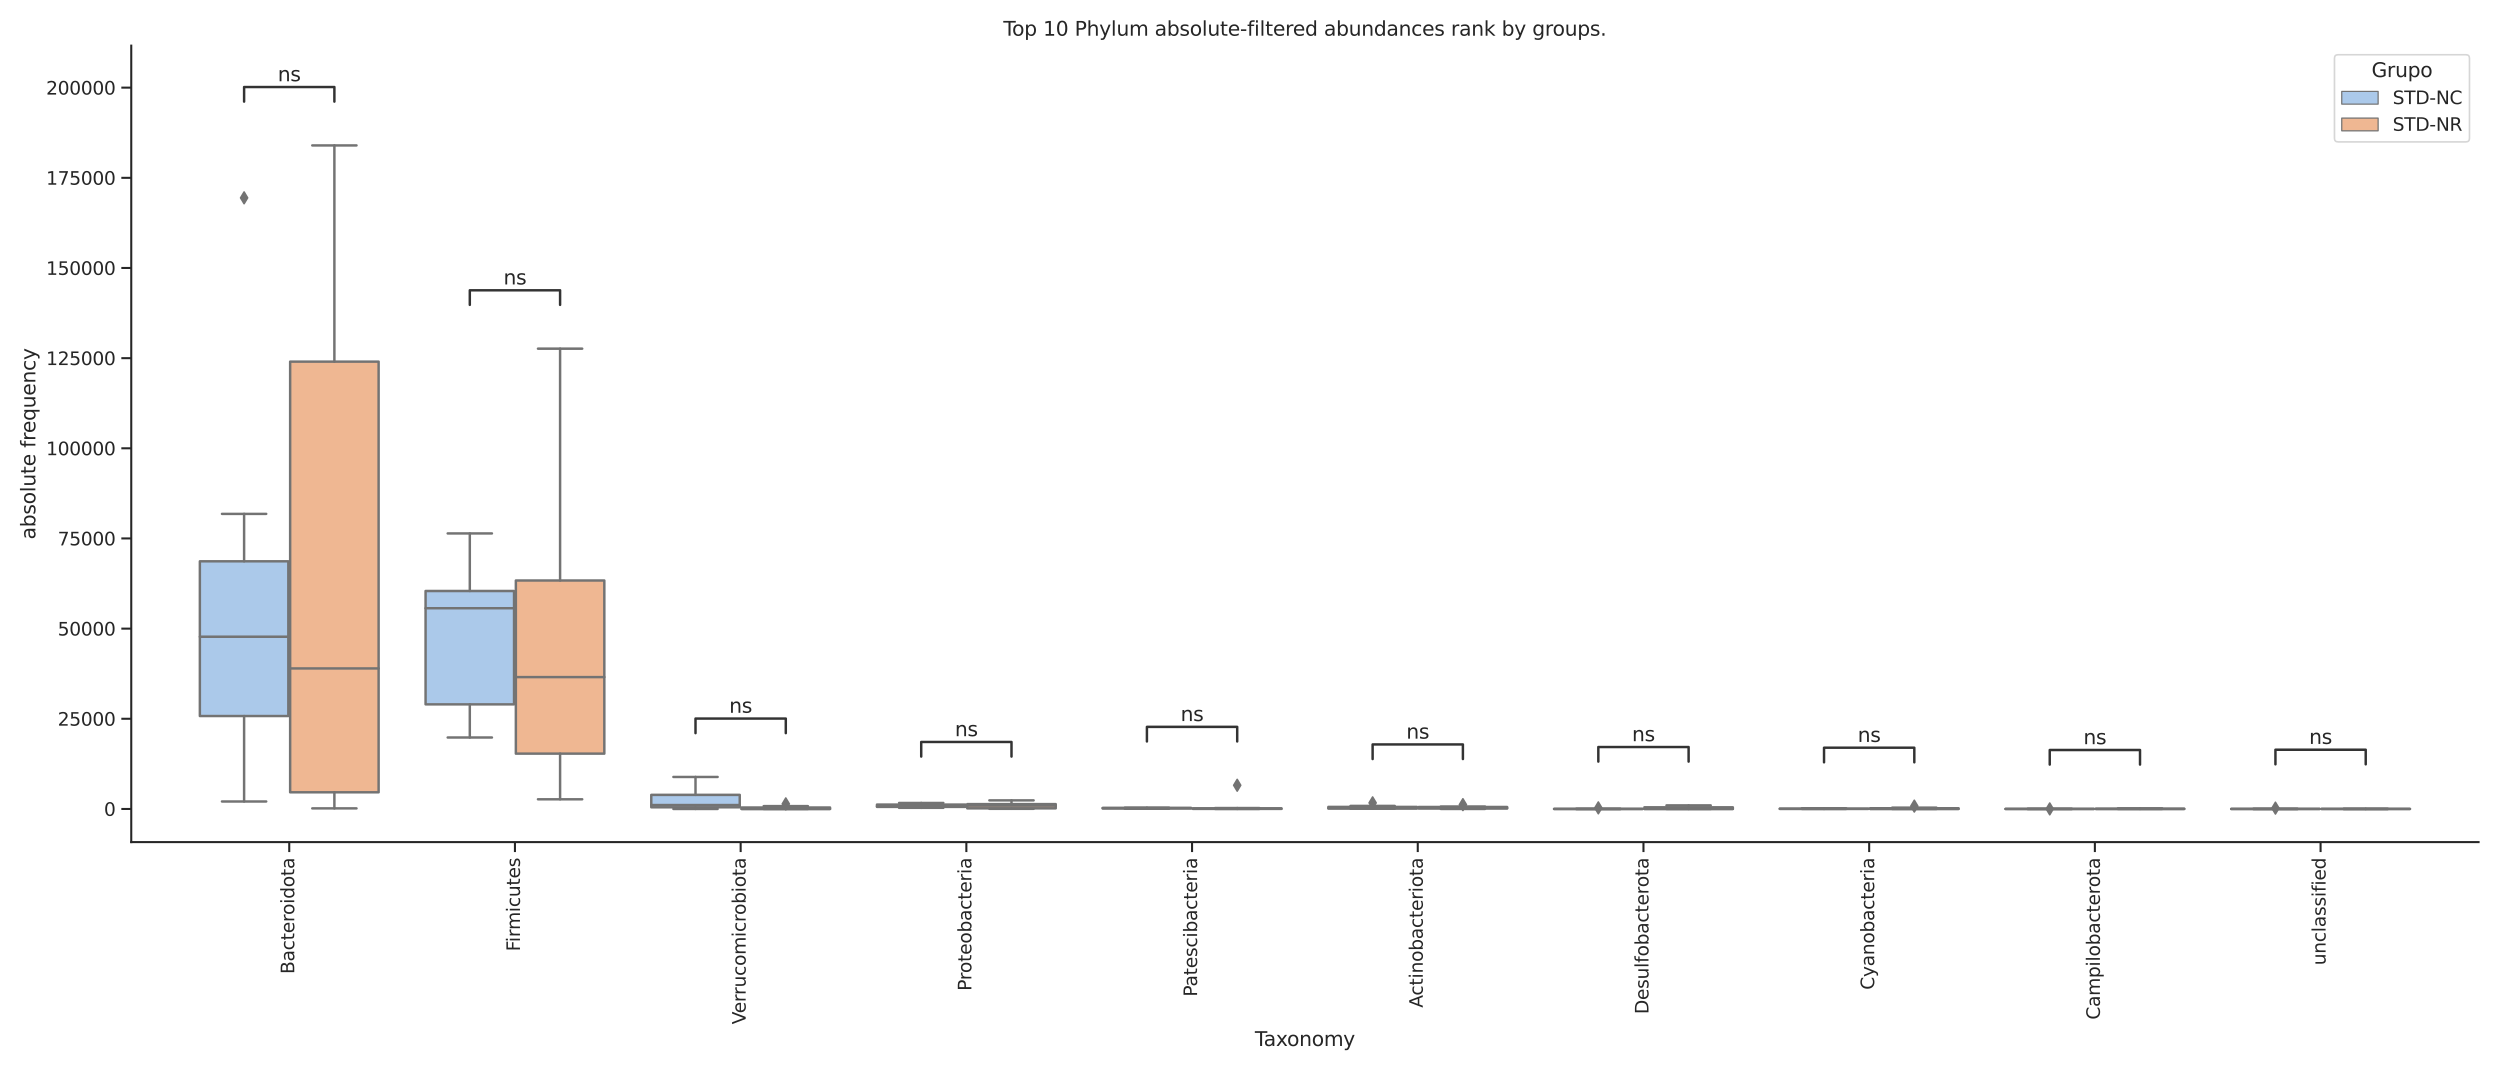 <?xml version="1.0" encoding="utf-8" standalone="no"?>
<!DOCTYPE svg PUBLIC "-//W3C//DTD SVG 1.1//EN"
  "http://www.w3.org/Graphics/SVG/1.1/DTD/svg11.dtd">
<svg xmlns:xlink="http://www.w3.org/1999/xlink" width="1512pt" height="648pt" viewBox="0 0 1512 648" xmlns="http://www.w3.org/2000/svg" version="1.1">
 <defs>
  <style type="text/css">*{stroke-linejoin: round; stroke-linecap: butt}</style>
 </defs>
 <g id="figure_1">
  <g id="patch_1">
   <path d="M 0 648 
L 1512 648 
L 1512 0 
L 0 0 
z
" style="fill: #ffffff"/>
  </g>
  <g id="axes_1">
   <g id="patch_2">
    <path d="M 79.38 509.31 
L 1499.04 509.31 
L 1499.04 27.6 
L 79.38 27.6 
z
" style="fill: #ffffff"/>
   </g>
   <g id="matplotlib.axis_1">
    <g id="xtick_1">
     <g id="line2d_1">
      <defs>
       <path id="m1eee977fae" d="M 0 0 
L 0 6 
" style="stroke: #262626; stroke-width: 1.25"/>
      </defs>
      <g>
       <use xlink:href="#m1eee977fae" x="174.934" y="509.31" style="fill: #262626; stroke: #262626; stroke-width: 1.25"/>
      </g>
     </g>
     <g id="text_1">
      <!-- Bacteroidota -->
      <g style="fill: #262626" transform="translate(177.969 589.055)rotate(-90)scale(0.11 -0.11)">
       <defs>
        <path id="DejaVuSans-42" d="M 1259 2228 
L 1259 519 
L 2272 519 
Q 2781 519 3026 730 
Q 3272 941 3272 1375 
Q 3272 1813 3026 2020 
Q 2781 2228 2272 2228 
L 1259 2228 
z
M 1259 4147 
L 1259 2741 
L 2194 2741 
Q 2656 2741 2882 2914 
Q 3109 3088 3109 3444 
Q 3109 3797 2882 3972 
Q 2656 4147 2194 4147 
L 1259 4147 
z
M 628 4666 
L 2241 4666 
Q 2963 4666 3353 4366 
Q 3744 4066 3744 3513 
Q 3744 3084 3544 2831 
Q 3344 2578 2956 2516 
Q 3422 2416 3680 2098 
Q 3938 1781 3938 1306 
Q 3938 681 3513 340 
Q 3088 0 2303 0 
L 628 0 
L 628 4666 
z
" transform="scale(0.016)"/>
        <path id="DejaVuSans-61" d="M 2194 1759 
Q 1497 1759 1228 1600 
Q 959 1441 959 1056 
Q 959 750 1161 570 
Q 1363 391 1709 391 
Q 2188 391 2477 730 
Q 2766 1069 2766 1631 
L 2766 1759 
L 2194 1759 
z
M 3341 1997 
L 3341 0 
L 2766 0 
L 2766 531 
Q 2569 213 2275 61 
Q 1981 -91 1556 -91 
Q 1019 -91 701 211 
Q 384 513 384 1019 
Q 384 1609 779 1909 
Q 1175 2209 1959 2209 
L 2766 2209 
L 2766 2266 
Q 2766 2663 2505 2880 
Q 2244 3097 1772 3097 
Q 1472 3097 1187 3025 
Q 903 2953 641 2809 
L 641 3341 
Q 956 3463 1253 3523 
Q 1550 3584 1831 3584 
Q 2591 3584 2966 3190 
Q 3341 2797 3341 1997 
z
" transform="scale(0.016)"/>
        <path id="DejaVuSans-63" d="M 3122 3366 
L 3122 2828 
Q 2878 2963 2633 3030 
Q 2388 3097 2138 3097 
Q 1578 3097 1268 2742 
Q 959 2388 959 1747 
Q 959 1106 1268 751 
Q 1578 397 2138 397 
Q 2388 397 2633 464 
Q 2878 531 3122 666 
L 3122 134 
Q 2881 22 2623 -34 
Q 2366 -91 2075 -91 
Q 1284 -91 818 406 
Q 353 903 353 1747 
Q 353 2603 823 3093 
Q 1294 3584 2113 3584 
Q 2378 3584 2631 3529 
Q 2884 3475 3122 3366 
z
" transform="scale(0.016)"/>
        <path id="DejaVuSans-74" d="M 1172 4494 
L 1172 3500 
L 2356 3500 
L 2356 3053 
L 1172 3053 
L 1172 1153 
Q 1172 725 1289 603 
Q 1406 481 1766 481 
L 2356 481 
L 2356 0 
L 1766 0 
Q 1100 0 847 248 
Q 594 497 594 1153 
L 594 3053 
L 172 3053 
L 172 3500 
L 594 3500 
L 594 4494 
L 1172 4494 
z
" transform="scale(0.016)"/>
        <path id="DejaVuSans-65" d="M 3597 1894 
L 3597 1613 
L 953 1613 
Q 991 1019 1311 708 
Q 1631 397 2203 397 
Q 2534 397 2845 478 
Q 3156 559 3463 722 
L 3463 178 
Q 3153 47 2828 -22 
Q 2503 -91 2169 -91 
Q 1331 -91 842 396 
Q 353 884 353 1716 
Q 353 2575 817 3079 
Q 1281 3584 2069 3584 
Q 2775 3584 3186 3129 
Q 3597 2675 3597 1894 
z
M 3022 2063 
Q 3016 2534 2758 2815 
Q 2500 3097 2075 3097 
Q 1594 3097 1305 2825 
Q 1016 2553 972 2059 
L 3022 2063 
z
" transform="scale(0.016)"/>
        <path id="DejaVuSans-72" d="M 2631 2963 
Q 2534 3019 2420 3045 
Q 2306 3072 2169 3072 
Q 1681 3072 1420 2755 
Q 1159 2438 1159 1844 
L 1159 0 
L 581 0 
L 581 3500 
L 1159 3500 
L 1159 2956 
Q 1341 3275 1631 3429 
Q 1922 3584 2338 3584 
Q 2397 3584 2469 3576 
Q 2541 3569 2628 3553 
L 2631 2963 
z
" transform="scale(0.016)"/>
        <path id="DejaVuSans-6f" d="M 1959 3097 
Q 1497 3097 1228 2736 
Q 959 2375 959 1747 
Q 959 1119 1226 758 
Q 1494 397 1959 397 
Q 2419 397 2687 759 
Q 2956 1122 2956 1747 
Q 2956 2369 2687 2733 
Q 2419 3097 1959 3097 
z
M 1959 3584 
Q 2709 3584 3137 3096 
Q 3566 2609 3566 1747 
Q 3566 888 3137 398 
Q 2709 -91 1959 -91 
Q 1206 -91 779 398 
Q 353 888 353 1747 
Q 353 2609 779 3096 
Q 1206 3584 1959 3584 
z
" transform="scale(0.016)"/>
        <path id="DejaVuSans-69" d="M 603 3500 
L 1178 3500 
L 1178 0 
L 603 0 
L 603 3500 
z
M 603 4863 
L 1178 4863 
L 1178 4134 
L 603 4134 
L 603 4863 
z
" transform="scale(0.016)"/>
        <path id="DejaVuSans-64" d="M 2906 2969 
L 2906 4863 
L 3481 4863 
L 3481 0 
L 2906 0 
L 2906 525 
Q 2725 213 2448 61 
Q 2172 -91 1784 -91 
Q 1150 -91 751 415 
Q 353 922 353 1747 
Q 353 2572 751 3078 
Q 1150 3584 1784 3584 
Q 2172 3584 2448 3432 
Q 2725 3281 2906 2969 
z
M 947 1747 
Q 947 1113 1208 752 
Q 1469 391 1925 391 
Q 2381 391 2643 752 
Q 2906 1113 2906 1747 
Q 2906 2381 2643 2742 
Q 2381 3103 1925 3103 
Q 1469 3103 1208 2742 
Q 947 2381 947 1747 
z
" transform="scale(0.016)"/>
       </defs>
       <use xlink:href="#DejaVuSans-42"/>
       <use xlink:href="#DejaVuSans-61" x="68.604"/>
       <use xlink:href="#DejaVuSans-63" x="129.883"/>
       <use xlink:href="#DejaVuSans-74" x="184.863"/>
       <use xlink:href="#DejaVuSans-65" x="224.072"/>
       <use xlink:href="#DejaVuSans-72" x="285.596"/>
       <use xlink:href="#DejaVuSans-6f" x="324.459"/>
       <use xlink:href="#DejaVuSans-69" x="385.641"/>
       <use xlink:href="#DejaVuSans-64" x="413.424"/>
       <use xlink:href="#DejaVuSans-6f" x="476.9"/>
       <use xlink:href="#DejaVuSans-74" x="538.082"/>
       <use xlink:href="#DejaVuSans-61" x="577.291"/>
      </g>
     </g>
    </g>
    <g id="xtick_2">
     <g id="line2d_2">
      <g>
       <use xlink:href="#m1eee977fae" x="311.44" y="509.31" style="fill: #262626; stroke: #262626; stroke-width: 1.25"/>
      </g>
     </g>
     <g id="text_2">
      <!-- Firmicutes -->
      <g style="fill: #262626" transform="translate(314.475 575.326)rotate(-90)scale(0.11 -0.11)">
       <defs>
        <path id="DejaVuSans-46" d="M 628 4666 
L 3309 4666 
L 3309 4134 
L 1259 4134 
L 1259 2759 
L 3109 2759 
L 3109 2228 
L 1259 2228 
L 1259 0 
L 628 0 
L 628 4666 
z
" transform="scale(0.016)"/>
        <path id="DejaVuSans-6d" d="M 3328 2828 
Q 3544 3216 3844 3400 
Q 4144 3584 4550 3584 
Q 5097 3584 5394 3201 
Q 5691 2819 5691 2113 
L 5691 0 
L 5113 0 
L 5113 2094 
Q 5113 2597 4934 2840 
Q 4756 3084 4391 3084 
Q 3944 3084 3684 2787 
Q 3425 2491 3425 1978 
L 3425 0 
L 2847 0 
L 2847 2094 
Q 2847 2600 2669 2842 
Q 2491 3084 2119 3084 
Q 1678 3084 1418 2786 
Q 1159 2488 1159 1978 
L 1159 0 
L 581 0 
L 581 3500 
L 1159 3500 
L 1159 2956 
Q 1356 3278 1631 3431 
Q 1906 3584 2284 3584 
Q 2666 3584 2933 3390 
Q 3200 3197 3328 2828 
z
" transform="scale(0.016)"/>
        <path id="DejaVuSans-75" d="M 544 1381 
L 544 3500 
L 1119 3500 
L 1119 1403 
Q 1119 906 1312 657 
Q 1506 409 1894 409 
Q 2359 409 2629 706 
Q 2900 1003 2900 1516 
L 2900 3500 
L 3475 3500 
L 3475 0 
L 2900 0 
L 2900 538 
Q 2691 219 2414 64 
Q 2138 -91 1772 -91 
Q 1169 -91 856 284 
Q 544 659 544 1381 
z
M 1991 3584 
L 1991 3584 
z
" transform="scale(0.016)"/>
        <path id="DejaVuSans-73" d="M 2834 3397 
L 2834 2853 
Q 2591 2978 2328 3040 
Q 2066 3103 1784 3103 
Q 1356 3103 1142 2972 
Q 928 2841 928 2578 
Q 928 2378 1081 2264 
Q 1234 2150 1697 2047 
L 1894 2003 
Q 2506 1872 2764 1633 
Q 3022 1394 3022 966 
Q 3022 478 2636 193 
Q 2250 -91 1575 -91 
Q 1294 -91 989 -36 
Q 684 19 347 128 
L 347 722 
Q 666 556 975 473 
Q 1284 391 1588 391 
Q 1994 391 2212 530 
Q 2431 669 2431 922 
Q 2431 1156 2273 1281 
Q 2116 1406 1581 1522 
L 1381 1569 
Q 847 1681 609 1914 
Q 372 2147 372 2553 
Q 372 3047 722 3315 
Q 1072 3584 1716 3584 
Q 2034 3584 2315 3537 
Q 2597 3491 2834 3397 
z
" transform="scale(0.016)"/>
       </defs>
       <use xlink:href="#DejaVuSans-46"/>
       <use xlink:href="#DejaVuSans-69" x="50.27"/>
       <use xlink:href="#DejaVuSans-72" x="78.053"/>
       <use xlink:href="#DejaVuSans-6d" x="117.416"/>
       <use xlink:href="#DejaVuSans-69" x="214.828"/>
       <use xlink:href="#DejaVuSans-63" x="242.611"/>
       <use xlink:href="#DejaVuSans-75" x="297.592"/>
       <use xlink:href="#DejaVuSans-74" x="360.971"/>
       <use xlink:href="#DejaVuSans-65" x="400.18"/>
       <use xlink:href="#DejaVuSans-73" x="461.703"/>
      </g>
     </g>
    </g>
    <g id="xtick_3">
     <g id="line2d_3">
      <g>
       <use xlink:href="#m1eee977fae" x="447.946" y="509.31" style="fill: #262626; stroke: #262626; stroke-width: 1.25"/>
      </g>
     </g>
     <g id="text_3">
      <!-- Verrucomicrobiota -->
      <g style="fill: #262626" transform="translate(450.981 619.5)rotate(-90)scale(0.11 -0.11)">
       <defs>
        <path id="DejaVuSans-56" d="M 1831 0 
L 50 4666 
L 709 4666 
L 2188 738 
L 3669 4666 
L 4325 4666 
L 2547 0 
L 1831 0 
z
" transform="scale(0.016)"/>
        <path id="DejaVuSans-62" d="M 3116 1747 
Q 3116 2381 2855 2742 
Q 2594 3103 2138 3103 
Q 1681 3103 1420 2742 
Q 1159 2381 1159 1747 
Q 1159 1113 1420 752 
Q 1681 391 2138 391 
Q 2594 391 2855 752 
Q 3116 1113 3116 1747 
z
M 1159 2969 
Q 1341 3281 1617 3432 
Q 1894 3584 2278 3584 
Q 2916 3584 3314 3078 
Q 3713 2572 3713 1747 
Q 3713 922 3314 415 
Q 2916 -91 2278 -91 
Q 1894 -91 1617 61 
Q 1341 213 1159 525 
L 1159 0 
L 581 0 
L 581 4863 
L 1159 4863 
L 1159 2969 
z
" transform="scale(0.016)"/>
       </defs>
       <use xlink:href="#DejaVuSans-56"/>
       <use xlink:href="#DejaVuSans-65" x="60.658"/>
       <use xlink:href="#DejaVuSans-72" x="122.182"/>
       <use xlink:href="#DejaVuSans-72" x="161.545"/>
       <use xlink:href="#DejaVuSans-75" x="202.658"/>
       <use xlink:href="#DejaVuSans-63" x="266.037"/>
       <use xlink:href="#DejaVuSans-6f" x="321.018"/>
       <use xlink:href="#DejaVuSans-6d" x="382.199"/>
       <use xlink:href="#DejaVuSans-69" x="479.611"/>
       <use xlink:href="#DejaVuSans-63" x="507.395"/>
       <use xlink:href="#DejaVuSans-72" x="562.375"/>
       <use xlink:href="#DejaVuSans-6f" x="601.238"/>
       <use xlink:href="#DejaVuSans-62" x="662.42"/>
       <use xlink:href="#DejaVuSans-69" x="725.896"/>
       <use xlink:href="#DejaVuSans-6f" x="753.68"/>
       <use xlink:href="#DejaVuSans-74" x="814.861"/>
       <use xlink:href="#DejaVuSans-61" x="854.07"/>
      </g>
     </g>
    </g>
    <g id="xtick_4">
     <g id="line2d_4">
      <g>
       <use xlink:href="#m1eee977fae" x="584.451" y="509.31" style="fill: #262626; stroke: #262626; stroke-width: 1.25"/>
      </g>
     </g>
     <g id="text_4">
      <!-- Proteobacteria -->
      <g style="fill: #262626" transform="translate(587.487 599.239)rotate(-90)scale(0.11 -0.11)">
       <defs>
        <path id="DejaVuSans-50" d="M 1259 4147 
L 1259 2394 
L 2053 2394 
Q 2494 2394 2734 2622 
Q 2975 2850 2975 3272 
Q 2975 3691 2734 3919 
Q 2494 4147 2053 4147 
L 1259 4147 
z
M 628 4666 
L 2053 4666 
Q 2838 4666 3239 4311 
Q 3641 3956 3641 3272 
Q 3641 2581 3239 2228 
Q 2838 1875 2053 1875 
L 1259 1875 
L 1259 0 
L 628 0 
L 628 4666 
z
" transform="scale(0.016)"/>
       </defs>
       <use xlink:href="#DejaVuSans-50"/>
       <use xlink:href="#DejaVuSans-72" x="58.553"/>
       <use xlink:href="#DejaVuSans-6f" x="97.416"/>
       <use xlink:href="#DejaVuSans-74" x="158.598"/>
       <use xlink:href="#DejaVuSans-65" x="197.807"/>
       <use xlink:href="#DejaVuSans-6f" x="259.33"/>
       <use xlink:href="#DejaVuSans-62" x="320.512"/>
       <use xlink:href="#DejaVuSans-61" x="383.988"/>
       <use xlink:href="#DejaVuSans-63" x="445.268"/>
       <use xlink:href="#DejaVuSans-74" x="500.248"/>
       <use xlink:href="#DejaVuSans-65" x="539.457"/>
       <use xlink:href="#DejaVuSans-72" x="600.98"/>
       <use xlink:href="#DejaVuSans-69" x="642.094"/>
       <use xlink:href="#DejaVuSans-61" x="669.877"/>
      </g>
     </g>
    </g>
    <g id="xtick_5">
     <g id="line2d_5">
      <g>
       <use xlink:href="#m1eee977fae" x="720.957" y="509.31" style="fill: #262626; stroke: #262626; stroke-width: 1.25"/>
      </g>
     </g>
     <g id="text_5">
      <!-- Patescibacteria -->
      <g style="fill: #262626" transform="translate(723.992 602.776)rotate(-90)scale(0.11 -0.11)">
       <use xlink:href="#DejaVuSans-50"/>
       <use xlink:href="#DejaVuSans-61" x="55.803"/>
       <use xlink:href="#DejaVuSans-74" x="117.082"/>
       <use xlink:href="#DejaVuSans-65" x="156.291"/>
       <use xlink:href="#DejaVuSans-73" x="217.814"/>
       <use xlink:href="#DejaVuSans-63" x="269.914"/>
       <use xlink:href="#DejaVuSans-69" x="324.895"/>
       <use xlink:href="#DejaVuSans-62" x="352.678"/>
       <use xlink:href="#DejaVuSans-61" x="416.154"/>
       <use xlink:href="#DejaVuSans-63" x="477.434"/>
       <use xlink:href="#DejaVuSans-74" x="532.414"/>
       <use xlink:href="#DejaVuSans-65" x="571.623"/>
       <use xlink:href="#DejaVuSans-72" x="633.146"/>
       <use xlink:href="#DejaVuSans-69" x="674.26"/>
       <use xlink:href="#DejaVuSans-61" x="702.043"/>
      </g>
     </g>
    </g>
    <g id="xtick_6">
     <g id="line2d_6">
      <g>
       <use xlink:href="#m1eee977fae" x="857.463" y="509.31" style="fill: #262626; stroke: #262626; stroke-width: 1.25"/>
      </g>
     </g>
     <g id="text_6">
      <!-- Actinobacteriota -->
      <g style="fill: #262626" transform="translate(860.498 609.476)rotate(-90)scale(0.11 -0.11)">
       <defs>
        <path id="DejaVuSans-41" d="M 2188 4044 
L 1331 1722 
L 3047 1722 
L 2188 4044 
z
M 1831 4666 
L 2547 4666 
L 4325 0 
L 3669 0 
L 3244 1197 
L 1141 1197 
L 716 0 
L 50 0 
L 1831 4666 
z
" transform="scale(0.016)"/>
        <path id="DejaVuSans-6e" d="M 3513 2113 
L 3513 0 
L 2938 0 
L 2938 2094 
Q 2938 2591 2744 2837 
Q 2550 3084 2163 3084 
Q 1697 3084 1428 2787 
Q 1159 2491 1159 1978 
L 1159 0 
L 581 0 
L 581 3500 
L 1159 3500 
L 1159 2956 
Q 1366 3272 1645 3428 
Q 1925 3584 2291 3584 
Q 2894 3584 3203 3211 
Q 3513 2838 3513 2113 
z
" transform="scale(0.016)"/>
       </defs>
       <use xlink:href="#DejaVuSans-41"/>
       <use xlink:href="#DejaVuSans-63" x="66.658"/>
       <use xlink:href="#DejaVuSans-74" x="121.639"/>
       <use xlink:href="#DejaVuSans-69" x="160.848"/>
       <use xlink:href="#DejaVuSans-6e" x="188.631"/>
       <use xlink:href="#DejaVuSans-6f" x="252.01"/>
       <use xlink:href="#DejaVuSans-62" x="313.191"/>
       <use xlink:href="#DejaVuSans-61" x="376.668"/>
       <use xlink:href="#DejaVuSans-63" x="437.947"/>
       <use xlink:href="#DejaVuSans-74" x="492.928"/>
       <use xlink:href="#DejaVuSans-65" x="532.137"/>
       <use xlink:href="#DejaVuSans-72" x="593.66"/>
       <use xlink:href="#DejaVuSans-69" x="634.773"/>
       <use xlink:href="#DejaVuSans-6f" x="662.557"/>
       <use xlink:href="#DejaVuSans-74" x="723.738"/>
       <use xlink:href="#DejaVuSans-61" x="762.947"/>
      </g>
     </g>
    </g>
    <g id="xtick_7">
     <g id="line2d_7">
      <g>
       <use xlink:href="#m1eee977fae" x="993.969" y="509.31" style="fill: #262626; stroke: #262626; stroke-width: 1.25"/>
      </g>
     </g>
     <g id="text_7">
      <!-- Desulfobacterota -->
      <g style="fill: #262626" transform="translate(997.004 613.321)rotate(-90)scale(0.11 -0.11)">
       <defs>
        <path id="DejaVuSans-44" d="M 1259 4147 
L 1259 519 
L 2022 519 
Q 2988 519 3436 956 
Q 3884 1394 3884 2338 
Q 3884 3275 3436 3711 
Q 2988 4147 2022 4147 
L 1259 4147 
z
M 628 4666 
L 1925 4666 
Q 3281 4666 3915 4102 
Q 4550 3538 4550 2338 
Q 4550 1131 3912 565 
Q 3275 0 1925 0 
L 628 0 
L 628 4666 
z
" transform="scale(0.016)"/>
        <path id="DejaVuSans-6c" d="M 603 4863 
L 1178 4863 
L 1178 0 
L 603 0 
L 603 4863 
z
" transform="scale(0.016)"/>
        <path id="DejaVuSans-66" d="M 2375 4863 
L 2375 4384 
L 1825 4384 
Q 1516 4384 1395 4259 
Q 1275 4134 1275 3809 
L 1275 3500 
L 2222 3500 
L 2222 3053 
L 1275 3053 
L 1275 0 
L 697 0 
L 697 3053 
L 147 3053 
L 147 3500 
L 697 3500 
L 697 3744 
Q 697 4328 969 4595 
Q 1241 4863 1831 4863 
L 2375 4863 
z
" transform="scale(0.016)"/>
       </defs>
       <use xlink:href="#DejaVuSans-44"/>
       <use xlink:href="#DejaVuSans-65" x="77.002"/>
       <use xlink:href="#DejaVuSans-73" x="138.525"/>
       <use xlink:href="#DejaVuSans-75" x="190.625"/>
       <use xlink:href="#DejaVuSans-6c" x="254.004"/>
       <use xlink:href="#DejaVuSans-66" x="281.787"/>
       <use xlink:href="#DejaVuSans-6f" x="316.992"/>
       <use xlink:href="#DejaVuSans-62" x="378.174"/>
       <use xlink:href="#DejaVuSans-61" x="441.65"/>
       <use xlink:href="#DejaVuSans-63" x="502.93"/>
       <use xlink:href="#DejaVuSans-74" x="557.91"/>
       <use xlink:href="#DejaVuSans-65" x="597.119"/>
       <use xlink:href="#DejaVuSans-72" x="658.643"/>
       <use xlink:href="#DejaVuSans-6f" x="697.506"/>
       <use xlink:href="#DejaVuSans-74" x="758.688"/>
       <use xlink:href="#DejaVuSans-61" x="797.896"/>
      </g>
     </g>
    </g>
    <g id="xtick_8">
     <g id="line2d_8">
      <g>
       <use xlink:href="#m1eee977fae" x="1130.474" y="509.31" style="fill: #262626; stroke: #262626; stroke-width: 1.25"/>
      </g>
     </g>
     <g id="text_8">
      <!-- Cyanobacteria -->
      <g style="fill: #262626" transform="translate(1133.51 598.617)rotate(-90)scale(0.11 -0.11)">
       <defs>
        <path id="DejaVuSans-43" d="M 4122 4306 
L 4122 3641 
Q 3803 3938 3442 4084 
Q 3081 4231 2675 4231 
Q 1875 4231 1450 3742 
Q 1025 3253 1025 2328 
Q 1025 1406 1450 917 
Q 1875 428 2675 428 
Q 3081 428 3442 575 
Q 3803 722 4122 1019 
L 4122 359 
Q 3791 134 3420 21 
Q 3050 -91 2638 -91 
Q 1578 -91 968 557 
Q 359 1206 359 2328 
Q 359 3453 968 4101 
Q 1578 4750 2638 4750 
Q 3056 4750 3426 4639 
Q 3797 4528 4122 4306 
z
" transform="scale(0.016)"/>
        <path id="DejaVuSans-79" d="M 2059 -325 
Q 1816 -950 1584 -1140 
Q 1353 -1331 966 -1331 
L 506 -1331 
L 506 -850 
L 844 -850 
Q 1081 -850 1212 -737 
Q 1344 -625 1503 -206 
L 1606 56 
L 191 3500 
L 800 3500 
L 1894 763 
L 2988 3500 
L 3597 3500 
L 2059 -325 
z
" transform="scale(0.016)"/>
       </defs>
       <use xlink:href="#DejaVuSans-43"/>
       <use xlink:href="#DejaVuSans-79" x="69.824"/>
       <use xlink:href="#DejaVuSans-61" x="129.004"/>
       <use xlink:href="#DejaVuSans-6e" x="190.283"/>
       <use xlink:href="#DejaVuSans-6f" x="253.662"/>
       <use xlink:href="#DejaVuSans-62" x="314.844"/>
       <use xlink:href="#DejaVuSans-61" x="378.32"/>
       <use xlink:href="#DejaVuSans-63" x="439.6"/>
       <use xlink:href="#DejaVuSans-74" x="494.58"/>
       <use xlink:href="#DejaVuSans-65" x="533.789"/>
       <use xlink:href="#DejaVuSans-72" x="595.312"/>
       <use xlink:href="#DejaVuSans-69" x="636.426"/>
       <use xlink:href="#DejaVuSans-61" x="664.209"/>
      </g>
     </g>
    </g>
    <g id="xtick_9">
     <g id="line2d_9">
      <g>
       <use xlink:href="#m1eee977fae" x="1266.98" y="509.31" style="fill: #262626; stroke: #262626; stroke-width: 1.25"/>
      </g>
     </g>
     <g id="text_9">
      <!-- Campilobacterota -->
      <g style="fill: #262626" transform="translate(1270.016 616.684)rotate(-90)scale(0.11 -0.11)">
       <defs>
        <path id="DejaVuSans-70" d="M 1159 525 
L 1159 -1331 
L 581 -1331 
L 581 3500 
L 1159 3500 
L 1159 2969 
Q 1341 3281 1617 3432 
Q 1894 3584 2278 3584 
Q 2916 3584 3314 3078 
Q 3713 2572 3713 1747 
Q 3713 922 3314 415 
Q 2916 -91 2278 -91 
Q 1894 -91 1617 61 
Q 1341 213 1159 525 
z
M 3116 1747 
Q 3116 2381 2855 2742 
Q 2594 3103 2138 3103 
Q 1681 3103 1420 2742 
Q 1159 2381 1159 1747 
Q 1159 1113 1420 752 
Q 1681 391 2138 391 
Q 2594 391 2855 752 
Q 3116 1113 3116 1747 
z
" transform="scale(0.016)"/>
       </defs>
       <use xlink:href="#DejaVuSans-43"/>
       <use xlink:href="#DejaVuSans-61" x="69.824"/>
       <use xlink:href="#DejaVuSans-6d" x="131.104"/>
       <use xlink:href="#DejaVuSans-70" x="228.516"/>
       <use xlink:href="#DejaVuSans-69" x="291.992"/>
       <use xlink:href="#DejaVuSans-6c" x="319.775"/>
       <use xlink:href="#DejaVuSans-6f" x="347.559"/>
       <use xlink:href="#DejaVuSans-62" x="408.74"/>
       <use xlink:href="#DejaVuSans-61" x="472.217"/>
       <use xlink:href="#DejaVuSans-63" x="533.496"/>
       <use xlink:href="#DejaVuSans-74" x="588.477"/>
       <use xlink:href="#DejaVuSans-65" x="627.686"/>
       <use xlink:href="#DejaVuSans-72" x="689.209"/>
       <use xlink:href="#DejaVuSans-6f" x="728.072"/>
       <use xlink:href="#DejaVuSans-74" x="789.254"/>
       <use xlink:href="#DejaVuSans-61" x="828.463"/>
      </g>
     </g>
    </g>
    <g id="xtick_10">
     <g id="line2d_10">
      <g>
       <use xlink:href="#m1eee977fae" x="1403.486" y="509.31" style="fill: #262626; stroke: #262626; stroke-width: 1.25"/>
      </g>
     </g>
     <g id="text_10">
      <!-- unclassified -->
      <g style="fill: #262626" transform="translate(1406.521 583.794)rotate(-90)scale(0.11 -0.11)">
       <use xlink:href="#DejaVuSans-75"/>
       <use xlink:href="#DejaVuSans-6e" x="63.379"/>
       <use xlink:href="#DejaVuSans-63" x="126.758"/>
       <use xlink:href="#DejaVuSans-6c" x="181.738"/>
       <use xlink:href="#DejaVuSans-61" x="209.521"/>
       <use xlink:href="#DejaVuSans-73" x="270.801"/>
       <use xlink:href="#DejaVuSans-73" x="322.9"/>
       <use xlink:href="#DejaVuSans-69" x="375"/>
       <use xlink:href="#DejaVuSans-66" x="402.783"/>
       <use xlink:href="#DejaVuSans-69" x="437.988"/>
       <use xlink:href="#DejaVuSans-65" x="465.771"/>
       <use xlink:href="#DejaVuSans-64" x="527.295"/>
      </g>
     </g>
    </g>
    <g id="text_11">
     <!-- Taxonomy -->
     <g style="fill: #262626" transform="translate(758.954 632.618)scale(0.12 -0.12)">
      <defs>
       <path id="DejaVuSans-54" d="M -19 4666 
L 3928 4666 
L 3928 4134 
L 2272 4134 
L 2272 0 
L 1638 0 
L 1638 4134 
L -19 4134 
L -19 4666 
z
" transform="scale(0.016)"/>
       <path id="DejaVuSans-78" d="M 3513 3500 
L 2247 1797 
L 3578 0 
L 2900 0 
L 1881 1375 
L 863 0 
L 184 0 
L 1544 1831 
L 300 3500 
L 978 3500 
L 1906 2253 
L 2834 3500 
L 3513 3500 
z
" transform="scale(0.016)"/>
      </defs>
      <use xlink:href="#DejaVuSans-54"/>
      <use xlink:href="#DejaVuSans-61" x="44.584"/>
      <use xlink:href="#DejaVuSans-78" x="105.863"/>
      <use xlink:href="#DejaVuSans-6f" x="161.918"/>
      <use xlink:href="#DejaVuSans-6e" x="223.1"/>
      <use xlink:href="#DejaVuSans-6f" x="286.479"/>
      <use xlink:href="#DejaVuSans-6d" x="347.66"/>
      <use xlink:href="#DejaVuSans-79" x="445.072"/>
     </g>
    </g>
   </g>
   <g id="matplotlib.axis_2">
    <g id="ytick_1">
     <g id="line2d_11">
      <defs>
       <path id="m7e0470bdb1" d="M 0 0 
L -6 0 
" style="stroke: #262626; stroke-width: 1.25"/>
      </defs>
      <g>
       <use xlink:href="#m7e0470bdb1" x="79.38" y="489.245" style="fill: #262626; stroke: #262626; stroke-width: 1.25"/>
      </g>
     </g>
     <g id="text_12">
      <!-- 0 -->
      <g style="fill: #262626" transform="translate(62.881 493.424)scale(0.11 -0.11)">
       <defs>
        <path id="DejaVuSans-30" d="M 2034 4250 
Q 1547 4250 1301 3770 
Q 1056 3291 1056 2328 
Q 1056 1369 1301 889 
Q 1547 409 2034 409 
Q 2525 409 2770 889 
Q 3016 1369 3016 2328 
Q 3016 3291 2770 3770 
Q 2525 4250 2034 4250 
z
M 2034 4750 
Q 2819 4750 3233 4129 
Q 3647 3509 3647 2328 
Q 3647 1150 3233 529 
Q 2819 -91 2034 -91 
Q 1250 -91 836 529 
Q 422 1150 422 2328 
Q 422 3509 836 4129 
Q 1250 4750 2034 4750 
z
" transform="scale(0.016)"/>
       </defs>
       <use xlink:href="#DejaVuSans-30"/>
      </g>
     </g>
    </g>
    <g id="ytick_2">
     <g id="line2d_12">
      <g>
       <use xlink:href="#m7e0470bdb1" x="79.38" y="434.717" style="fill: #262626; stroke: #262626; stroke-width: 1.25"/>
      </g>
     </g>
     <g id="text_13">
      <!-- 25000 -->
      <g style="fill: #262626" transform="translate(34.886 438.896)scale(0.11 -0.11)">
       <defs>
        <path id="DejaVuSans-32" d="M 1228 531 
L 3431 531 
L 3431 0 
L 469 0 
L 469 531 
Q 828 903 1448 1529 
Q 2069 2156 2228 2338 
Q 2531 2678 2651 2914 
Q 2772 3150 2772 3378 
Q 2772 3750 2511 3984 
Q 2250 4219 1831 4219 
Q 1534 4219 1204 4116 
Q 875 4013 500 3803 
L 500 4441 
Q 881 4594 1212 4672 
Q 1544 4750 1819 4750 
Q 2544 4750 2975 4387 
Q 3406 4025 3406 3419 
Q 3406 3131 3298 2873 
Q 3191 2616 2906 2266 
Q 2828 2175 2409 1742 
Q 1991 1309 1228 531 
z
" transform="scale(0.016)"/>
        <path id="DejaVuSans-35" d="M 691 4666 
L 3169 4666 
L 3169 4134 
L 1269 4134 
L 1269 2991 
Q 1406 3038 1543 3061 
Q 1681 3084 1819 3084 
Q 2600 3084 3056 2656 
Q 3513 2228 3513 1497 
Q 3513 744 3044 326 
Q 2575 -91 1722 -91 
Q 1428 -91 1123 -41 
Q 819 9 494 109 
L 494 744 
Q 775 591 1075 516 
Q 1375 441 1709 441 
Q 2250 441 2565 725 
Q 2881 1009 2881 1497 
Q 2881 1984 2565 2268 
Q 2250 2553 1709 2553 
Q 1456 2553 1204 2497 
Q 953 2441 691 2322 
L 691 4666 
z
" transform="scale(0.016)"/>
       </defs>
       <use xlink:href="#DejaVuSans-32"/>
       <use xlink:href="#DejaVuSans-35" x="63.623"/>
       <use xlink:href="#DejaVuSans-30" x="127.246"/>
       <use xlink:href="#DejaVuSans-30" x="190.869"/>
       <use xlink:href="#DejaVuSans-30" x="254.492"/>
      </g>
     </g>
    </g>
    <g id="ytick_3">
     <g id="line2d_13">
      <g>
       <use xlink:href="#m7e0470bdb1" x="79.38" y="380.189" style="fill: #262626; stroke: #262626; stroke-width: 1.25"/>
      </g>
     </g>
     <g id="text_14">
      <!-- 50000 -->
      <g style="fill: #262626" transform="translate(34.886 384.368)scale(0.11 -0.11)">
       <use xlink:href="#DejaVuSans-35"/>
       <use xlink:href="#DejaVuSans-30" x="63.623"/>
       <use xlink:href="#DejaVuSans-30" x="127.246"/>
       <use xlink:href="#DejaVuSans-30" x="190.869"/>
       <use xlink:href="#DejaVuSans-30" x="254.492"/>
      </g>
     </g>
    </g>
    <g id="ytick_4">
     <g id="line2d_14">
      <g>
       <use xlink:href="#m7e0470bdb1" x="79.38" y="325.661" style="fill: #262626; stroke: #262626; stroke-width: 1.25"/>
      </g>
     </g>
     <g id="text_15">
      <!-- 75000 -->
      <g style="fill: #262626" transform="translate(34.886 329.84)scale(0.11 -0.11)">
       <defs>
        <path id="DejaVuSans-37" d="M 525 4666 
L 3525 4666 
L 3525 4397 
L 1831 0 
L 1172 0 
L 2766 4134 
L 525 4134 
L 525 4666 
z
" transform="scale(0.016)"/>
       </defs>
       <use xlink:href="#DejaVuSans-37"/>
       <use xlink:href="#DejaVuSans-35" x="63.623"/>
       <use xlink:href="#DejaVuSans-30" x="127.246"/>
       <use xlink:href="#DejaVuSans-30" x="190.869"/>
       <use xlink:href="#DejaVuSans-30" x="254.492"/>
      </g>
     </g>
    </g>
    <g id="ytick_5">
     <g id="line2d_15">
      <g>
       <use xlink:href="#m7e0470bdb1" x="79.38" y="271.133" style="fill: #262626; stroke: #262626; stroke-width: 1.25"/>
      </g>
     </g>
     <g id="text_16">
      <!-- 100000 -->
      <g style="fill: #262626" transform="translate(27.887 275.312)scale(0.11 -0.11)">
       <defs>
        <path id="DejaVuSans-31" d="M 794 531 
L 1825 531 
L 1825 4091 
L 703 3866 
L 703 4441 
L 1819 4666 
L 2450 4666 
L 2450 531 
L 3481 531 
L 3481 0 
L 794 0 
L 794 531 
z
" transform="scale(0.016)"/>
       </defs>
       <use xlink:href="#DejaVuSans-31"/>
       <use xlink:href="#DejaVuSans-30" x="63.623"/>
       <use xlink:href="#DejaVuSans-30" x="127.246"/>
       <use xlink:href="#DejaVuSans-30" x="190.869"/>
       <use xlink:href="#DejaVuSans-30" x="254.492"/>
       <use xlink:href="#DejaVuSans-30" x="318.115"/>
      </g>
     </g>
    </g>
    <g id="ytick_6">
     <g id="line2d_16">
      <g>
       <use xlink:href="#m7e0470bdb1" x="79.38" y="216.604" style="fill: #262626; stroke: #262626; stroke-width: 1.25"/>
      </g>
     </g>
     <g id="text_17">
      <!-- 125000 -->
      <g style="fill: #262626" transform="translate(27.887 220.784)scale(0.11 -0.11)">
       <use xlink:href="#DejaVuSans-31"/>
       <use xlink:href="#DejaVuSans-32" x="63.623"/>
       <use xlink:href="#DejaVuSans-35" x="127.246"/>
       <use xlink:href="#DejaVuSans-30" x="190.869"/>
       <use xlink:href="#DejaVuSans-30" x="254.492"/>
       <use xlink:href="#DejaVuSans-30" x="318.115"/>
      </g>
     </g>
    </g>
    <g id="ytick_7">
     <g id="line2d_17">
      <g>
       <use xlink:href="#m7e0470bdb1" x="79.38" y="162.076" style="fill: #262626; stroke: #262626; stroke-width: 1.25"/>
      </g>
     </g>
     <g id="text_18">
      <!-- 150000 -->
      <g style="fill: #262626" transform="translate(27.887 166.255)scale(0.11 -0.11)">
       <use xlink:href="#DejaVuSans-31"/>
       <use xlink:href="#DejaVuSans-35" x="63.623"/>
       <use xlink:href="#DejaVuSans-30" x="127.246"/>
       <use xlink:href="#DejaVuSans-30" x="190.869"/>
       <use xlink:href="#DejaVuSans-30" x="254.492"/>
       <use xlink:href="#DejaVuSans-30" x="318.115"/>
      </g>
     </g>
    </g>
    <g id="ytick_8">
     <g id="line2d_18">
      <g>
       <use xlink:href="#m7e0470bdb1" x="79.38" y="107.548" style="fill: #262626; stroke: #262626; stroke-width: 1.25"/>
      </g>
     </g>
     <g id="text_19">
      <!-- 175000 -->
      <g style="fill: #262626" transform="translate(27.887 111.727)scale(0.11 -0.11)">
       <use xlink:href="#DejaVuSans-31"/>
       <use xlink:href="#DejaVuSans-37" x="63.623"/>
       <use xlink:href="#DejaVuSans-35" x="127.246"/>
       <use xlink:href="#DejaVuSans-30" x="190.869"/>
       <use xlink:href="#DejaVuSans-30" x="254.492"/>
       <use xlink:href="#DejaVuSans-30" x="318.115"/>
      </g>
     </g>
    </g>
    <g id="ytick_9">
     <g id="line2d_19">
      <g>
       <use xlink:href="#m7e0470bdb1" x="79.38" y="53.02" style="fill: #262626; stroke: #262626; stroke-width: 1.25"/>
      </g>
     </g>
     <g id="text_20">
      <!-- 200000 -->
      <g style="fill: #262626" transform="translate(27.887 57.199)scale(0.11 -0.11)">
       <use xlink:href="#DejaVuSans-32"/>
       <use xlink:href="#DejaVuSans-30" x="63.623"/>
       <use xlink:href="#DejaVuSans-30" x="127.246"/>
       <use xlink:href="#DejaVuSans-30" x="190.869"/>
       <use xlink:href="#DejaVuSans-30" x="254.492"/>
       <use xlink:href="#DejaVuSans-30" x="318.115"/>
      </g>
     </g>
    </g>
    <g id="text_21">
     <!-- absolute frequency -->
     <g style="fill: #262626" transform="translate(21.392 326.25)rotate(-90)scale(0.12 -0.12)">
      <defs>
       <path id="DejaVuSans-20" transform="scale(0.016)"/>
       <path id="DejaVuSans-71" d="M 947 1747 
Q 947 1113 1208 752 
Q 1469 391 1925 391 
Q 2381 391 2643 752 
Q 2906 1113 2906 1747 
Q 2906 2381 2643 2742 
Q 2381 3103 1925 3103 
Q 1469 3103 1208 2742 
Q 947 2381 947 1747 
z
M 2906 525 
Q 2725 213 2448 61 
Q 2172 -91 1784 -91 
Q 1150 -91 751 415 
Q 353 922 353 1747 
Q 353 2572 751 3078 
Q 1150 3584 1784 3584 
Q 2172 3584 2448 3432 
Q 2725 3281 2906 2969 
L 2906 3500 
L 3481 3500 
L 3481 -1331 
L 2906 -1331 
L 2906 525 
z
" transform="scale(0.016)"/>
      </defs>
      <use xlink:href="#DejaVuSans-61"/>
      <use xlink:href="#DejaVuSans-62" x="61.279"/>
      <use xlink:href="#DejaVuSans-73" x="124.756"/>
      <use xlink:href="#DejaVuSans-6f" x="176.855"/>
      <use xlink:href="#DejaVuSans-6c" x="238.037"/>
      <use xlink:href="#DejaVuSans-75" x="265.82"/>
      <use xlink:href="#DejaVuSans-74" x="329.199"/>
      <use xlink:href="#DejaVuSans-65" x="368.408"/>
      <use xlink:href="#DejaVuSans-20" x="429.932"/>
      <use xlink:href="#DejaVuSans-66" x="461.719"/>
      <use xlink:href="#DejaVuSans-72" x="496.924"/>
      <use xlink:href="#DejaVuSans-65" x="535.787"/>
      <use xlink:href="#DejaVuSans-71" x="597.311"/>
      <use xlink:href="#DejaVuSans-75" x="660.787"/>
      <use xlink:href="#DejaVuSans-65" x="724.166"/>
      <use xlink:href="#DejaVuSans-6e" x="785.689"/>
      <use xlink:href="#DejaVuSans-63" x="849.068"/>
      <use xlink:href="#DejaVuSans-79" x="904.049"/>
     </g>
    </g>
   </g>
   <g id="patch_3">
    <path d="M 120.878 433.056 
L 174.388 433.056 
L 174.388 339.477 
L 120.878 339.477 
L 120.878 433.056 
z
" clip-path="url(#pc039cf5d05)" style="fill: #abc9ea; stroke: #737373; stroke-width: 1.5; stroke-linejoin: miter"/>
   </g>
   <g id="patch_4">
    <path d="M 175.48 479.185 
L 228.99 479.185 
L 228.99 218.71 
L 175.48 218.71 
L 175.48 479.185 
z
" clip-path="url(#pc039cf5d05)" style="fill: #efb792; stroke: #737373; stroke-width: 1.5; stroke-linejoin: miter"/>
   </g>
   <g id="patch_5">
    <path d="M 257.384 425.985 
L 310.894 425.985 
L 310.894 357.434 
L 257.384 357.434 
L 257.384 425.985 
z
" clip-path="url(#pc039cf5d05)" style="fill: #abc9ea; stroke: #737373; stroke-width: 1.5; stroke-linejoin: miter"/>
   </g>
   <g id="patch_6">
    <path d="M 311.986 455.812 
L 365.496 455.812 
L 365.496 351.088 
L 311.986 351.088 
L 311.986 455.812 
z
" clip-path="url(#pc039cf5d05)" style="fill: #efb792; stroke: #737373; stroke-width: 1.5; stroke-linejoin: miter"/>
   </g>
   <g id="patch_7">
    <path d="M 393.889 488.246 
L 447.4 488.246 
L 447.4 480.739 
L 393.889 480.739 
L 393.889 488.246 
z
" clip-path="url(#pc039cf5d05)" style="fill: #abc9ea; stroke: #737373; stroke-width: 1.5; stroke-linejoin: miter"/>
   </g>
   <g id="patch_8">
    <path d="M 448.492 489.245 
L 502.002 489.245 
L 502.002 488.37 
L 448.492 488.37 
L 448.492 489.245 
z
" clip-path="url(#pc039cf5d05)" style="fill: #efb792; stroke: #737373; stroke-width: 1.5; stroke-linejoin: miter"/>
   </g>
   <g id="patch_9">
    <path d="M 530.395 488.006 
L 583.905 488.006 
L 583.905 486.611 
L 530.395 486.611 
L 530.395 488.006 
z
" clip-path="url(#pc039cf5d05)" style="fill: #abc9ea; stroke: #737373; stroke-width: 1.5; stroke-linejoin: miter"/>
   </g>
   <g id="patch_10">
    <path d="M 584.997 488.881 
L 638.508 488.881 
L 638.508 486.333 
L 584.997 486.333 
L 584.997 488.881 
z
" clip-path="url(#pc039cf5d05)" style="fill: #efb792; stroke: #737373; stroke-width: 1.5; stroke-linejoin: miter"/>
   </g>
   <g id="patch_11">
    <path d="M 666.901 488.99 
L 720.411 488.99 
L 720.411 488.665 
L 666.901 488.665 
L 666.901 488.99 
z
" clip-path="url(#pc039cf5d05)" style="fill: #abc9ea; stroke: #737373; stroke-width: 1.5; stroke-linejoin: miter"/>
   </g>
   <g id="patch_12">
    <path d="M 721.503 489.234 
L 775.013 489.234 
L 775.013 488.862 
L 721.503 488.862 
L 721.503 489.234 
z
" clip-path="url(#pc039cf5d05)" style="fill: #efb792; stroke: #737373; stroke-width: 1.5; stroke-linejoin: miter"/>
   </g>
   <g id="patch_13">
    <path d="M 803.407 489.016 
L 856.917 489.016 
L 856.917 488.001 
L 803.407 488.001 
L 803.407 489.016 
z
" clip-path="url(#pc039cf5d05)" style="fill: #abc9ea; stroke: #737373; stroke-width: 1.5; stroke-linejoin: miter"/>
   </g>
   <g id="patch_14">
    <path d="M 858.009 488.997 
L 911.519 488.997 
L 911.519 488.077 
L 858.009 488.077 
L 858.009 488.997 
z
" clip-path="url(#pc039cf5d05)" style="fill: #efb792; stroke: #737373; stroke-width: 1.5; stroke-linejoin: miter"/>
   </g>
   <g id="patch_15">
    <path d="M 939.912 489.245 
L 993.423 489.245 
L 993.423 489.245 
L 939.912 489.245 
L 939.912 489.245 
z
" clip-path="url(#pc039cf5d05)" style="fill: #abc9ea; stroke: #737373; stroke-width: 1.5; stroke-linejoin: miter"/>
   </g>
   <g id="patch_16">
    <path d="M 994.515 489.245 
L 1048.025 489.245 
L 1048.025 488.273 
L 994.515 488.273 
L 994.515 489.245 
z
" clip-path="url(#pc039cf5d05)" style="fill: #efb792; stroke: #737373; stroke-width: 1.5; stroke-linejoin: miter"/>
   </g>
   <g id="patch_17">
    <path d="M 1076.418 489.229 
L 1129.928 489.229 
L 1129.928 489.046 
L 1076.418 489.046 
L 1076.418 489.229 
z
" clip-path="url(#pc039cf5d05)" style="fill: #abc9ea; stroke: #737373; stroke-width: 1.5; stroke-linejoin: miter"/>
   </g>
   <g id="patch_18">
    <path d="M 1131.02 489.245 
L 1184.531 489.245 
L 1184.531 488.821 
L 1131.02 488.821 
L 1131.02 489.245 
z
" clip-path="url(#pc039cf5d05)" style="fill: #efb792; stroke: #737373; stroke-width: 1.5; stroke-linejoin: miter"/>
   </g>
   <g id="patch_19">
    <path d="M 1212.924 489.245 
L 1266.434 489.245 
L 1266.434 489.237 
L 1212.924 489.237 
L 1212.924 489.245 
z
" clip-path="url(#pc039cf5d05)" style="fill: #abc9ea; stroke: #737373; stroke-width: 1.5; stroke-linejoin: miter"/>
   </g>
   <g id="patch_20">
    <path d="M 1267.526 489.245 
L 1321.036 489.245 
L 1321.036 489.091 
L 1267.526 489.091 
L 1267.526 489.245 
z
" clip-path="url(#pc039cf5d05)" style="fill: #efb792; stroke: #737373; stroke-width: 1.5; stroke-linejoin: miter"/>
   </g>
   <g id="patch_21">
    <path d="M 1349.43 489.245 
L 1402.94 489.245 
L 1402.94 489.245 
L 1349.43 489.245 
L 1349.43 489.245 
z
" clip-path="url(#pc039cf5d05)" style="fill: #abc9ea; stroke: #737373; stroke-width: 1.5; stroke-linejoin: miter"/>
   </g>
   <g id="patch_22">
    <path d="M 1404.032 489.245 
L 1457.542 489.245 
L 1457.542 489.245 
L 1404.032 489.245 
L 1404.032 489.245 
z
" clip-path="url(#pc039cf5d05)" style="fill: #efb792; stroke: #737373; stroke-width: 1.5; stroke-linejoin: miter"/>
   </g>
   <g id="patch_23">
    <path d="M 174.934 489.245 
L 174.934 489.245 
L 174.934 489.245 
L 174.934 489.245 
z
" clip-path="url(#pc039cf5d05)" style="fill: #abc9ea; stroke: #737373; stroke-width: 0.75; stroke-linejoin: miter"/>
   </g>
   <g id="patch_24">
    <path d="M 174.934 489.245 
L 174.934 489.245 
L 174.934 489.245 
L 174.934 489.245 
z
" clip-path="url(#pc039cf5d05)" style="fill: #efb792; stroke: #737373; stroke-width: 0.75; stroke-linejoin: miter"/>
   </g>
   <g id="line2d_20">
    <path d="M 147.633 433.056 
L 147.633 484.73 
" clip-path="url(#pc039cf5d05)" style="fill: none; stroke: #737373; stroke-width: 1.5; stroke-linecap: round"/>
   </g>
   <g id="line2d_21">
    <path d="M 147.633 339.477 
L 147.633 310.792 
" clip-path="url(#pc039cf5d05)" style="fill: none; stroke: #737373; stroke-width: 1.5; stroke-linecap: round"/>
   </g>
   <g id="line2d_22">
    <path d="M 134.255 484.73 
L 161.01 484.73 
" clip-path="url(#pc039cf5d05)" style="fill: none; stroke: #737373; stroke-width: 1.5; stroke-linecap: round"/>
   </g>
   <g id="line2d_23">
    <path d="M 134.255 310.792 
L 161.01 310.792 
" clip-path="url(#pc039cf5d05)" style="fill: none; stroke: #737373; stroke-width: 1.5; stroke-linecap: round"/>
   </g>
   <g id="line2d_24">
    <defs>
     <path id="m1cf12d1fbc" d="M -0 3.536 
L 2.121 0 
L -0 -3.536 
L -2.121 -0 
z
" style="stroke: #737373; stroke-linejoin: miter"/>
    </defs>
    <g clip-path="url(#pc039cf5d05)">
     <use xlink:href="#m1cf12d1fbc" x="147.633" y="119.653" style="fill: #737373; stroke: #737373; stroke-linejoin: miter"/>
    </g>
   </g>
   <g id="line2d_25">
    <path d="M 202.235 479.185 
L 202.235 488.918 
" clip-path="url(#pc039cf5d05)" style="fill: none; stroke: #737373; stroke-width: 1.5; stroke-linecap: round"/>
   </g>
   <g id="line2d_26">
    <path d="M 202.235 218.71 
L 202.235 87.944 
" clip-path="url(#pc039cf5d05)" style="fill: none; stroke: #737373; stroke-width: 1.5; stroke-linecap: round"/>
   </g>
   <g id="line2d_27">
    <path d="M 188.858 488.918 
L 215.613 488.918 
" clip-path="url(#pc039cf5d05)" style="fill: none; stroke: #737373; stroke-width: 1.5; stroke-linecap: round"/>
   </g>
   <g id="line2d_28">
    <path d="M 188.858 87.944 
L 215.613 87.944 
" clip-path="url(#pc039cf5d05)" style="fill: none; stroke: #737373; stroke-width: 1.5; stroke-linecap: round"/>
   </g>
   <g id="line2d_29"/>
   <g id="line2d_30">
    <path d="M 284.139 425.985 
L 284.139 446.046 
" clip-path="url(#pc039cf5d05)" style="fill: none; stroke: #737373; stroke-width: 1.5; stroke-linecap: round"/>
   </g>
   <g id="line2d_31">
    <path d="M 284.139 357.434 
L 284.139 322.616 
" clip-path="url(#pc039cf5d05)" style="fill: none; stroke: #737373; stroke-width: 1.5; stroke-linecap: round"/>
   </g>
   <g id="line2d_32">
    <path d="M 270.761 446.046 
L 297.516 446.046 
" clip-path="url(#pc039cf5d05)" style="fill: none; stroke: #737373; stroke-width: 1.5; stroke-linecap: round"/>
   </g>
   <g id="line2d_33">
    <path d="M 270.761 322.616 
L 297.516 322.616 
" clip-path="url(#pc039cf5d05)" style="fill: none; stroke: #737373; stroke-width: 1.5; stroke-linecap: round"/>
   </g>
   <g id="line2d_34"/>
   <g id="line2d_35">
    <path d="M 338.741 455.812 
L 338.741 483.4 
" clip-path="url(#pc039cf5d05)" style="fill: none; stroke: #737373; stroke-width: 1.5; stroke-linecap: round"/>
   </g>
   <g id="line2d_36">
    <path d="M 338.741 351.088 
L 338.741 210.872 
" clip-path="url(#pc039cf5d05)" style="fill: none; stroke: #737373; stroke-width: 1.5; stroke-linecap: round"/>
   </g>
   <g id="line2d_37">
    <path d="M 325.363 483.4 
L 352.119 483.4 
" clip-path="url(#pc039cf5d05)" style="fill: none; stroke: #737373; stroke-width: 1.5; stroke-linecap: round"/>
   </g>
   <g id="line2d_38">
    <path d="M 325.363 210.872 
L 352.119 210.872 
" clip-path="url(#pc039cf5d05)" style="fill: none; stroke: #737373; stroke-width: 1.5; stroke-linecap: round"/>
   </g>
   <g id="line2d_39"/>
   <g id="line2d_40">
    <path d="M 420.644 488.246 
L 420.644 489.245 
" clip-path="url(#pc039cf5d05)" style="fill: none; stroke: #737373; stroke-width: 1.5; stroke-linecap: round"/>
   </g>
   <g id="line2d_41">
    <path d="M 420.644 480.739 
L 420.644 469.894 
" clip-path="url(#pc039cf5d05)" style="fill: none; stroke: #737373; stroke-width: 1.5; stroke-linecap: round"/>
   </g>
   <g id="line2d_42">
    <path d="M 407.267 489.245 
L 434.022 489.245 
" clip-path="url(#pc039cf5d05)" style="fill: none; stroke: #737373; stroke-width: 1.5; stroke-linecap: round"/>
   </g>
   <g id="line2d_43">
    <path d="M 407.267 469.894 
L 434.022 469.894 
" clip-path="url(#pc039cf5d05)" style="fill: none; stroke: #737373; stroke-width: 1.5; stroke-linecap: round"/>
   </g>
   <g id="line2d_44"/>
   <g id="line2d_45">
    <path d="M 475.247 489.245 
L 475.247 489.245 
" clip-path="url(#pc039cf5d05)" style="fill: none; stroke: #737373; stroke-width: 1.5; stroke-linecap: round"/>
   </g>
   <g id="line2d_46">
    <path d="M 475.247 488.37 
L 475.247 487.552 
" clip-path="url(#pc039cf5d05)" style="fill: none; stroke: #737373; stroke-width: 1.5; stroke-linecap: round"/>
   </g>
   <g id="line2d_47">
    <path d="M 461.869 489.245 
L 488.624 489.245 
" clip-path="url(#pc039cf5d05)" style="fill: none; stroke: #737373; stroke-width: 1.5; stroke-linecap: round"/>
   </g>
   <g id="line2d_48">
    <path d="M 461.869 487.552 
L 488.624 487.552 
" clip-path="url(#pc039cf5d05)" style="fill: none; stroke: #737373; stroke-width: 1.5; stroke-linecap: round"/>
   </g>
   <g id="line2d_49">
    <g clip-path="url(#pc039cf5d05)">
     <use xlink:href="#m1cf12d1fbc" x="475.247" y="486.18" style="fill: #737373; stroke: #737373; stroke-linejoin: miter"/>
    </g>
   </g>
   <g id="line2d_50">
    <path d="M 557.15 488.006 
L 557.15 488.591 
" clip-path="url(#pc039cf5d05)" style="fill: none; stroke: #737373; stroke-width: 1.5; stroke-linecap: round"/>
   </g>
   <g id="line2d_51">
    <path d="M 557.15 486.611 
L 557.15 485.62 
" clip-path="url(#pc039cf5d05)" style="fill: none; stroke: #737373; stroke-width: 1.5; stroke-linecap: round"/>
   </g>
   <g id="line2d_52">
    <path d="M 543.773 488.591 
L 570.528 488.591 
" clip-path="url(#pc039cf5d05)" style="fill: none; stroke: #737373; stroke-width: 1.5; stroke-linecap: round"/>
   </g>
   <g id="line2d_53">
    <path d="M 543.773 485.62 
L 570.528 485.62 
" clip-path="url(#pc039cf5d05)" style="fill: none; stroke: #737373; stroke-width: 1.5; stroke-linecap: round"/>
   </g>
   <g id="line2d_54"/>
   <g id="line2d_55">
    <path d="M 611.753 488.881 
L 611.753 489.162 
" clip-path="url(#pc039cf5d05)" style="fill: none; stroke: #737373; stroke-width: 1.5; stroke-linecap: round"/>
   </g>
   <g id="line2d_56">
    <path d="M 611.753 486.333 
L 611.753 484.06 
" clip-path="url(#pc039cf5d05)" style="fill: none; stroke: #737373; stroke-width: 1.5; stroke-linecap: round"/>
   </g>
   <g id="line2d_57">
    <path d="M 598.375 489.162 
L 625.13 489.162 
" clip-path="url(#pc039cf5d05)" style="fill: none; stroke: #737373; stroke-width: 1.5; stroke-linecap: round"/>
   </g>
   <g id="line2d_58">
    <path d="M 598.375 484.06 
L 625.13 484.06 
" clip-path="url(#pc039cf5d05)" style="fill: none; stroke: #737373; stroke-width: 1.5; stroke-linecap: round"/>
   </g>
   <g id="line2d_59"/>
   <g id="line2d_60">
    <path d="M 693.656 488.99 
L 693.656 489.121 
" clip-path="url(#pc039cf5d05)" style="fill: none; stroke: #737373; stroke-width: 1.5; stroke-linecap: round"/>
   </g>
   <g id="line2d_61">
    <path d="M 693.656 488.665 
L 693.656 488.503 
" clip-path="url(#pc039cf5d05)" style="fill: none; stroke: #737373; stroke-width: 1.5; stroke-linecap: round"/>
   </g>
   <g id="line2d_62">
    <path d="M 680.278 489.121 
L 707.034 489.121 
" clip-path="url(#pc039cf5d05)" style="fill: none; stroke: #737373; stroke-width: 1.5; stroke-linecap: round"/>
   </g>
   <g id="line2d_63">
    <path d="M 680.278 488.503 
L 707.034 488.503 
" clip-path="url(#pc039cf5d05)" style="fill: none; stroke: #737373; stroke-width: 1.5; stroke-linecap: round"/>
   </g>
   <g id="line2d_64"/>
   <g id="line2d_65">
    <path d="M 748.258 489.234 
L 748.258 489.245 
" clip-path="url(#pc039cf5d05)" style="fill: none; stroke: #737373; stroke-width: 1.5; stroke-linecap: round"/>
   </g>
   <g id="line2d_66">
    <path d="M 748.258 488.862 
L 748.258 488.7 
" clip-path="url(#pc039cf5d05)" style="fill: none; stroke: #737373; stroke-width: 1.5; stroke-linecap: round"/>
   </g>
   <g id="line2d_67">
    <path d="M 734.881 489.245 
L 761.636 489.245 
" clip-path="url(#pc039cf5d05)" style="fill: none; stroke: #737373; stroke-width: 1.5; stroke-linecap: round"/>
   </g>
   <g id="line2d_68">
    <path d="M 734.881 488.7 
L 761.636 488.7 
" clip-path="url(#pc039cf5d05)" style="fill: none; stroke: #737373; stroke-width: 1.5; stroke-linecap: round"/>
   </g>
   <g id="line2d_69">
    <g clip-path="url(#pc039cf5d05)">
     <use xlink:href="#m1cf12d1fbc" x="748.258" y="474.924" style="fill: #737373; stroke: #737373; stroke-linejoin: miter"/>
    </g>
   </g>
   <g id="line2d_70">
    <path d="M 830.162 489.016 
L 830.162 489.103 
" clip-path="url(#pc039cf5d05)" style="fill: none; stroke: #737373; stroke-width: 1.5; stroke-linecap: round"/>
   </g>
   <g id="line2d_71">
    <path d="M 830.162 488.001 
L 830.162 487.424 
" clip-path="url(#pc039cf5d05)" style="fill: none; stroke: #737373; stroke-width: 1.5; stroke-linecap: round"/>
   </g>
   <g id="line2d_72">
    <path d="M 816.784 489.103 
L 843.539 489.103 
" clip-path="url(#pc039cf5d05)" style="fill: none; stroke: #737373; stroke-width: 1.5; stroke-linecap: round"/>
   </g>
   <g id="line2d_73">
    <path d="M 816.784 487.424 
L 843.539 487.424 
" clip-path="url(#pc039cf5d05)" style="fill: none; stroke: #737373; stroke-width: 1.5; stroke-linecap: round"/>
   </g>
   <g id="line2d_74">
    <g clip-path="url(#pc039cf5d05)">
     <use xlink:href="#m1cf12d1fbc" x="830.162" y="485.559" style="fill: #737373; stroke: #737373; stroke-linejoin: miter"/>
    </g>
   </g>
   <g id="line2d_75">
    <path d="M 884.764 488.997 
L 884.764 489.245 
" clip-path="url(#pc039cf5d05)" style="fill: none; stroke: #737373; stroke-width: 1.5; stroke-linecap: round"/>
   </g>
   <g id="line2d_76">
    <path d="M 884.764 488.077 
L 884.764 487.81 
" clip-path="url(#pc039cf5d05)" style="fill: none; stroke: #737373; stroke-width: 1.5; stroke-linecap: round"/>
   </g>
   <g id="line2d_77">
    <path d="M 871.386 489.245 
L 898.142 489.245 
" clip-path="url(#pc039cf5d05)" style="fill: none; stroke: #737373; stroke-width: 1.5; stroke-linecap: round"/>
   </g>
   <g id="line2d_78">
    <path d="M 871.386 487.81 
L 898.142 487.81 
" clip-path="url(#pc039cf5d05)" style="fill: none; stroke: #737373; stroke-width: 1.5; stroke-linecap: round"/>
   </g>
   <g id="line2d_79">
    <g clip-path="url(#pc039cf5d05)">
     <use xlink:href="#m1cf12d1fbc" x="884.764" y="486.647" style="fill: #737373; stroke: #737373; stroke-linejoin: miter"/>
    </g>
   </g>
   <g id="line2d_80">
    <path d="M 966.668 489.245 
L 966.668 489.245 
" clip-path="url(#pc039cf5d05)" style="fill: none; stroke: #737373; stroke-width: 1.5; stroke-linecap: round"/>
   </g>
   <g id="line2d_81">
    <path d="M 966.668 489.245 
L 966.668 489.245 
" clip-path="url(#pc039cf5d05)" style="fill: none; stroke: #737373; stroke-width: 1.5; stroke-linecap: round"/>
   </g>
   <g id="line2d_82">
    <path d="M 953.29 489.245 
L 980.045 489.245 
" clip-path="url(#pc039cf5d05)" style="fill: none; stroke: #737373; stroke-width: 1.5; stroke-linecap: round"/>
   </g>
   <g id="line2d_83">
    <path d="M 953.29 489.245 
L 980.045 489.245 
" clip-path="url(#pc039cf5d05)" style="fill: none; stroke: #737373; stroke-width: 1.5; stroke-linecap: round"/>
   </g>
   <g id="line2d_84">
    <g clip-path="url(#pc039cf5d05)">
     <use xlink:href="#m1cf12d1fbc" x="966.668" y="488.599" style="fill: #737373; stroke: #737373; stroke-linejoin: miter"/>
    </g>
   </g>
   <g id="line2d_85">
    <path d="M 1021.27 489.245 
L 1021.27 489.245 
" clip-path="url(#pc039cf5d05)" style="fill: none; stroke: #737373; stroke-width: 1.5; stroke-linecap: round"/>
   </g>
   <g id="line2d_86">
    <path d="M 1021.27 488.273 
L 1021.27 487.105 
" clip-path="url(#pc039cf5d05)" style="fill: none; stroke: #737373; stroke-width: 1.5; stroke-linecap: round"/>
   </g>
   <g id="line2d_87">
    <path d="M 1007.892 489.245 
L 1034.647 489.245 
" clip-path="url(#pc039cf5d05)" style="fill: none; stroke: #737373; stroke-width: 1.5; stroke-linecap: round"/>
   </g>
   <g id="line2d_88">
    <path d="M 1007.892 487.105 
L 1034.647 487.105 
" clip-path="url(#pc039cf5d05)" style="fill: none; stroke: #737373; stroke-width: 1.5; stroke-linecap: round"/>
   </g>
   <g id="line2d_89"/>
   <g id="line2d_90">
    <path d="M 1103.173 489.229 
L 1103.173 489.245 
" clip-path="url(#pc039cf5d05)" style="fill: none; stroke: #737373; stroke-width: 1.5; stroke-linecap: round"/>
   </g>
   <g id="line2d_91">
    <path d="M 1103.173 489.046 
L 1103.173 488.861 
" clip-path="url(#pc039cf5d05)" style="fill: none; stroke: #737373; stroke-width: 1.5; stroke-linecap: round"/>
   </g>
   <g id="line2d_92">
    <path d="M 1089.796 489.245 
L 1116.551 489.245 
" clip-path="url(#pc039cf5d05)" style="fill: none; stroke: #737373; stroke-width: 1.5; stroke-linecap: round"/>
   </g>
   <g id="line2d_93">
    <path d="M 1089.796 488.861 
L 1116.551 488.861 
" clip-path="url(#pc039cf5d05)" style="fill: none; stroke: #737373; stroke-width: 1.5; stroke-linecap: round"/>
   </g>
   <g id="line2d_94"/>
   <g id="line2d_95">
    <path d="M 1157.776 489.245 
L 1157.776 489.245 
" clip-path="url(#pc039cf5d05)" style="fill: none; stroke: #737373; stroke-width: 1.5; stroke-linecap: round"/>
   </g>
   <g id="line2d_96">
    <path d="M 1157.776 488.821 
L 1157.776 488.466 
" clip-path="url(#pc039cf5d05)" style="fill: none; stroke: #737373; stroke-width: 1.5; stroke-linecap: round"/>
   </g>
   <g id="line2d_97">
    <path d="M 1144.398 489.245 
L 1171.153 489.245 
" clip-path="url(#pc039cf5d05)" style="fill: none; stroke: #737373; stroke-width: 1.5; stroke-linecap: round"/>
   </g>
   <g id="line2d_98">
    <path d="M 1144.398 488.466 
L 1171.153 488.466 
" clip-path="url(#pc039cf5d05)" style="fill: none; stroke: #737373; stroke-width: 1.5; stroke-linecap: round"/>
   </g>
   <g id="line2d_99">
    <g clip-path="url(#pc039cf5d05)">
     <use xlink:href="#m1cf12d1fbc" x="1157.776" y="487.539" style="fill: #737373; stroke: #737373; stroke-linejoin: miter"/>
    </g>
   </g>
   <g id="line2d_100">
    <path d="M 1239.679 489.245 
L 1239.679 489.245 
" clip-path="url(#pc039cf5d05)" style="fill: none; stroke: #737373; stroke-width: 1.5; stroke-linecap: round"/>
   </g>
   <g id="line2d_101">
    <path d="M 1239.679 489.237 
L 1239.679 489.23 
" clip-path="url(#pc039cf5d05)" style="fill: none; stroke: #737373; stroke-width: 1.5; stroke-linecap: round"/>
   </g>
   <g id="line2d_102">
    <path d="M 1226.301 489.245 
L 1253.057 489.245 
" clip-path="url(#pc039cf5d05)" style="fill: none; stroke: #737373; stroke-width: 1.5; stroke-linecap: round"/>
   </g>
   <g id="line2d_103">
    <path d="M 1226.301 489.23 
L 1253.057 489.23 
" clip-path="url(#pc039cf5d05)" style="fill: none; stroke: #737373; stroke-width: 1.5; stroke-linecap: round"/>
   </g>
   <g id="line2d_104">
    <g clip-path="url(#pc039cf5d05)">
     <use xlink:href="#m1cf12d1fbc" x="1239.679" y="489.217" style="fill: #737373; stroke: #737373; stroke-linejoin: miter"/>
    </g>
   </g>
   <g id="line2d_105">
    <path d="M 1294.281 489.245 
L 1294.281 489.245 
" clip-path="url(#pc039cf5d05)" style="fill: none; stroke: #737373; stroke-width: 1.5; stroke-linecap: round"/>
   </g>
   <g id="line2d_106">
    <path d="M 1294.281 489.091 
L 1294.281 488.911 
" clip-path="url(#pc039cf5d05)" style="fill: none; stroke: #737373; stroke-width: 1.5; stroke-linecap: round"/>
   </g>
   <g id="line2d_107">
    <path d="M 1280.904 489.245 
L 1307.659 489.245 
" clip-path="url(#pc039cf5d05)" style="fill: none; stroke: #737373; stroke-width: 1.5; stroke-linecap: round"/>
   </g>
   <g id="line2d_108">
    <path d="M 1280.904 488.911 
L 1307.659 488.911 
" clip-path="url(#pc039cf5d05)" style="fill: none; stroke: #737373; stroke-width: 1.5; stroke-linecap: round"/>
   </g>
   <g id="line2d_109"/>
   <g id="line2d_110">
    <path d="M 1376.185 489.245 
L 1376.185 489.245 
" clip-path="url(#pc039cf5d05)" style="fill: none; stroke: #737373; stroke-width: 1.5; stroke-linecap: round"/>
   </g>
   <g id="line2d_111">
    <path d="M 1376.185 489.245 
L 1376.185 489.245 
" clip-path="url(#pc039cf5d05)" style="fill: none; stroke: #737373; stroke-width: 1.5; stroke-linecap: round"/>
   </g>
   <g id="line2d_112">
    <path d="M 1362.807 489.245 
L 1389.562 489.245 
" clip-path="url(#pc039cf5d05)" style="fill: none; stroke: #737373; stroke-width: 1.5; stroke-linecap: round"/>
   </g>
   <g id="line2d_113">
    <path d="M 1362.807 489.245 
L 1389.562 489.245 
" clip-path="url(#pc039cf5d05)" style="fill: none; stroke: #737373; stroke-width: 1.5; stroke-linecap: round"/>
   </g>
   <g id="line2d_114">
    <g clip-path="url(#pc039cf5d05)">
     <use xlink:href="#m1cf12d1fbc" x="1376.185" y="488.752" style="fill: #737373; stroke: #737373; stroke-linejoin: miter"/>
    </g>
   </g>
   <g id="line2d_115">
    <path d="M 1430.787 489.245 
L 1430.787 489.245 
" clip-path="url(#pc039cf5d05)" style="fill: none; stroke: #737373; stroke-width: 1.5; stroke-linecap: round"/>
   </g>
   <g id="line2d_116">
    <path d="M 1430.787 489.245 
L 1430.787 489.245 
" clip-path="url(#pc039cf5d05)" style="fill: none; stroke: #737373; stroke-width: 1.5; stroke-linecap: round"/>
   </g>
   <g id="line2d_117">
    <path d="M 1417.41 489.245 
L 1444.165 489.245 
" clip-path="url(#pc039cf5d05)" style="fill: none; stroke: #737373; stroke-width: 1.5; stroke-linecap: round"/>
   </g>
   <g id="line2d_118">
    <path d="M 1417.41 489.245 
L 1444.165 489.245 
" clip-path="url(#pc039cf5d05)" style="fill: none; stroke: #737373; stroke-width: 1.5; stroke-linecap: round"/>
   </g>
   <g id="line2d_119"/>
   <g id="line2d_120">
    <path d="M 1376.185 462.266 
L 1376.185 453.438 
L 1430.787 453.438 
L 1430.787 462.266 
" clip-path="url(#pc039cf5d05)" style="fill: none; stroke: #333333; stroke-width: 1.5; stroke-linecap: round"/>
   </g>
   <g id="line2d_121">
    <path d="M 1239.679 462.425 
L 1239.679 453.597 
L 1294.281 453.597 
L 1294.281 462.425 
" clip-path="url(#pc039cf5d05)" style="fill: none; stroke: #333333; stroke-width: 1.5; stroke-linecap: round"/>
   </g>
   <g id="line2d_122">
    <path d="M 284.139 184.387 
L 284.139 175.558 
L 338.741 175.558 
L 338.741 184.387 
" clip-path="url(#pc039cf5d05)" style="fill: none; stroke: #333333; stroke-width: 1.5; stroke-linecap: round"/>
   </g>
   <g id="line2d_123">
    <path d="M 147.633 61.458 
L 147.633 52.63 
L 202.235 52.63 
L 202.235 61.458 
" clip-path="url(#pc039cf5d05)" style="fill: none; stroke: #333333; stroke-width: 1.5; stroke-linecap: round"/>
   </g>
   <g id="line2d_124">
    <path d="M 420.644 443.408 
L 420.644 434.58 
L 475.247 434.58 
L 475.247 443.408 
" clip-path="url(#pc039cf5d05)" style="fill: none; stroke: #333333; stroke-width: 1.5; stroke-linecap: round"/>
   </g>
   <g id="line2d_125">
    <path d="M 557.15 457.575 
L 557.15 448.746 
L 611.753 448.746 
L 611.753 457.575 
" clip-path="url(#pc039cf5d05)" style="fill: none; stroke: #333333; stroke-width: 1.5; stroke-linecap: round"/>
   </g>
   <g id="line2d_126">
    <path d="M 693.656 448.438 
L 693.656 439.609 
L 748.258 439.609 
L 748.258 448.438 
" clip-path="url(#pc039cf5d05)" style="fill: none; stroke: #333333; stroke-width: 1.5; stroke-linecap: round"/>
   </g>
   <g id="line2d_127">
    <path d="M 830.162 459.073 
L 830.162 450.244 
L 884.764 450.244 
L 884.764 459.073 
" clip-path="url(#pc039cf5d05)" style="fill: none; stroke: #333333; stroke-width: 1.5; stroke-linecap: round"/>
   </g>
   <g id="line2d_128">
    <path d="M 966.668 460.619 
L 966.668 451.791 
L 1021.27 451.791 
L 1021.27 460.619 
" clip-path="url(#pc039cf5d05)" style="fill: none; stroke: #333333; stroke-width: 1.5; stroke-linecap: round"/>
   </g>
   <g id="line2d_129">
    <path d="M 1103.173 461.053 
L 1103.173 452.225 
L 1157.776 452.225 
L 1157.776 461.053 
" clip-path="url(#pc039cf5d05)" style="fill: none; stroke: #333333; stroke-width: 1.5; stroke-linecap: round"/>
   </g>
   <g id="line2d_130">
    <path d="M 120.878 385.094 
L 174.388 385.094 
" clip-path="url(#pc039cf5d05)" style="fill: none; stroke: #737373; stroke-width: 1.5; stroke-linecap: round"/>
   </g>
   <g id="line2d_131">
    <path d="M 175.48 404.266 
L 228.99 404.266 
" clip-path="url(#pc039cf5d05)" style="fill: none; stroke: #737373; stroke-width: 1.5; stroke-linecap: round"/>
   </g>
   <g id="line2d_132">
    <path d="M 257.384 367.852 
L 310.894 367.852 
" clip-path="url(#pc039cf5d05)" style="fill: none; stroke: #737373; stroke-width: 1.5; stroke-linecap: round"/>
   </g>
   <g id="line2d_133">
    <path d="M 311.986 409.514 
L 365.496 409.514 
" clip-path="url(#pc039cf5d05)" style="fill: none; stroke: #737373; stroke-width: 1.5; stroke-linecap: round"/>
   </g>
   <g id="line2d_134">
    <path d="M 393.889 486.885 
L 447.4 486.885 
" clip-path="url(#pc039cf5d05)" style="fill: none; stroke: #737373; stroke-width: 1.5; stroke-linecap: round"/>
   </g>
   <g id="line2d_135">
    <path d="M 448.492 489.245 
L 502.002 489.245 
" clip-path="url(#pc039cf5d05)" style="fill: none; stroke: #737373; stroke-width: 1.5; stroke-linecap: round"/>
   </g>
   <g id="line2d_136">
    <path d="M 530.395 487.594 
L 583.905 487.594 
" clip-path="url(#pc039cf5d05)" style="fill: none; stroke: #737373; stroke-width: 1.5; stroke-linecap: round"/>
   </g>
   <g id="line2d_137">
    <path d="M 584.997 487.23 
L 638.508 487.23 
" clip-path="url(#pc039cf5d05)" style="fill: none; stroke: #737373; stroke-width: 1.5; stroke-linecap: round"/>
   </g>
   <g id="line2d_138">
    <path d="M 666.901 488.721 
L 720.411 488.721 
" clip-path="url(#pc039cf5d05)" style="fill: none; stroke: #737373; stroke-width: 1.5; stroke-linecap: round"/>
   </g>
   <g id="line2d_139">
    <path d="M 721.503 489.116 
L 775.013 489.116 
" clip-path="url(#pc039cf5d05)" style="fill: none; stroke: #737373; stroke-width: 1.5; stroke-linecap: round"/>
   </g>
   <g id="line2d_140">
    <path d="M 803.407 488.754 
L 856.917 488.754 
" clip-path="url(#pc039cf5d05)" style="fill: none; stroke: #737373; stroke-width: 1.5; stroke-linecap: round"/>
   </g>
   <g id="line2d_141">
    <path d="M 858.009 488.693 
L 911.519 488.693 
" clip-path="url(#pc039cf5d05)" style="fill: none; stroke: #737373; stroke-width: 1.5; stroke-linecap: round"/>
   </g>
   <g id="line2d_142">
    <path d="M 939.912 489.245 
L 993.423 489.245 
" clip-path="url(#pc039cf5d05)" style="fill: none; stroke: #737373; stroke-width: 1.5; stroke-linecap: round"/>
   </g>
   <g id="line2d_143">
    <path d="M 994.515 489.245 
L 1048.025 489.245 
" clip-path="url(#pc039cf5d05)" style="fill: none; stroke: #737373; stroke-width: 1.5; stroke-linecap: round"/>
   </g>
   <g id="line2d_144">
    <path d="M 1076.418 489.173 
L 1129.928 489.173 
" clip-path="url(#pc039cf5d05)" style="fill: none; stroke: #737373; stroke-width: 1.5; stroke-linecap: round"/>
   </g>
   <g id="line2d_145">
    <path d="M 1131.02 489.208 
L 1184.531 489.208 
" clip-path="url(#pc039cf5d05)" style="fill: none; stroke: #737373; stroke-width: 1.5; stroke-linecap: round"/>
   </g>
   <g id="line2d_146">
    <path d="M 1212.924 489.245 
L 1266.434 489.245 
" clip-path="url(#pc039cf5d05)" style="fill: none; stroke: #737373; stroke-width: 1.5; stroke-linecap: round"/>
   </g>
   <g id="line2d_147">
    <path d="M 1267.526 489.245 
L 1321.036 489.245 
" clip-path="url(#pc039cf5d05)" style="fill: none; stroke: #737373; stroke-width: 1.5; stroke-linecap: round"/>
   </g>
   <g id="line2d_148">
    <path d="M 1349.43 489.245 
L 1402.94 489.245 
" clip-path="url(#pc039cf5d05)" style="fill: none; stroke: #737373; stroke-width: 1.5; stroke-linecap: round"/>
   </g>
   <g id="line2d_149">
    <path d="M 1404.032 489.245 
L 1457.542 489.245 
" clip-path="url(#pc039cf5d05)" style="fill: none; stroke: #737373; stroke-width: 1.5; stroke-linecap: round"/>
   </g>
   <g id="patch_25">
    <path d="M 79.38 509.31 
L 79.38 27.6 
" style="fill: none; stroke: #262626; stroke-width: 1.25; stroke-linejoin: miter; stroke-linecap: square"/>
   </g>
   <g id="patch_26">
    <path d="M 79.38 509.31 
L 1499.04 509.31 
" style="fill: none; stroke: #262626; stroke-width: 1.25; stroke-linejoin: miter; stroke-linecap: square"/>
   </g>
   <g id="text_22">
    <!-- ns -->
    <g style="fill: #262626" transform="translate(1396.558 449.942)scale(0.12 -0.12)">
     <use xlink:href="#DejaVuSans-6e"/>
     <use xlink:href="#DejaVuSans-73" x="63.379"/>
    </g>
   </g>
   <g id="text_23">
    <!-- ns -->
    <g style="fill: #262626" transform="translate(1260.052 450.101)scale(0.12 -0.12)">
     <use xlink:href="#DejaVuSans-6e"/>
     <use xlink:href="#DejaVuSans-73" x="63.379"/>
    </g>
   </g>
   <g id="text_24">
    <!-- ns -->
    <g style="fill: #262626" transform="translate(304.512 172.062)scale(0.12 -0.12)">
     <use xlink:href="#DejaVuSans-6e"/>
     <use xlink:href="#DejaVuSans-73" x="63.379"/>
    </g>
   </g>
   <g id="text_25">
    <!-- ns -->
    <g style="fill: #262626" transform="translate(168.006 49.134)scale(0.12 -0.12)">
     <use xlink:href="#DejaVuSans-6e"/>
     <use xlink:href="#DejaVuSans-73" x="63.379"/>
    </g>
   </g>
   <g id="text_26">
    <!-- ns -->
    <g style="fill: #262626" transform="translate(441.017 431.084)scale(0.12 -0.12)">
     <use xlink:href="#DejaVuSans-6e"/>
     <use xlink:href="#DejaVuSans-73" x="63.379"/>
    </g>
   </g>
   <g id="text_27">
    <!-- ns -->
    <g style="fill: #262626" transform="translate(577.523 445.25)scale(0.12 -0.12)">
     <use xlink:href="#DejaVuSans-6e"/>
     <use xlink:href="#DejaVuSans-73" x="63.379"/>
    </g>
   </g>
   <g id="text_28">
    <!-- ns -->
    <g style="fill: #262626" transform="translate(714.029 436.114)scale(0.12 -0.12)">
     <use xlink:href="#DejaVuSans-6e"/>
     <use xlink:href="#DejaVuSans-73" x="63.379"/>
    </g>
   </g>
   <g id="text_29">
    <!-- ns -->
    <g style="fill: #262626" transform="translate(850.535 446.749)scale(0.12 -0.12)">
     <use xlink:href="#DejaVuSans-6e"/>
     <use xlink:href="#DejaVuSans-73" x="63.379"/>
    </g>
   </g>
   <g id="text_30">
    <!-- ns -->
    <g style="fill: #262626" transform="translate(987.041 448.295)scale(0.12 -0.12)">
     <use xlink:href="#DejaVuSans-6e"/>
     <use xlink:href="#DejaVuSans-73" x="63.379"/>
    </g>
   </g>
   <g id="text_31">
    <!-- ns -->
    <g style="fill: #262626" transform="translate(1123.546 448.729)scale(0.12 -0.12)">
     <use xlink:href="#DejaVuSans-6e"/>
     <use xlink:href="#DejaVuSans-73" x="63.379"/>
    </g>
   </g>
   <g id="text_32">
    <!-- Top 10 Phylum absolute-filtered abundances rank by groups. -->
    <g style="fill: #262626" transform="translate(606.801 21.6)scale(0.12 -0.12)">
     <defs>
      <path id="DejaVuSans-68" d="M 3513 2113 
L 3513 0 
L 2938 0 
L 2938 2094 
Q 2938 2591 2744 2837 
Q 2550 3084 2163 3084 
Q 1697 3084 1428 2787 
Q 1159 2491 1159 1978 
L 1159 0 
L 581 0 
L 581 4863 
L 1159 4863 
L 1159 2956 
Q 1366 3272 1645 3428 
Q 1925 3584 2291 3584 
Q 2894 3584 3203 3211 
Q 3513 2838 3513 2113 
z
" transform="scale(0.016)"/>
      <path id="DejaVuSans-2d" d="M 313 2009 
L 1997 2009 
L 1997 1497 
L 313 1497 
L 313 2009 
z
" transform="scale(0.016)"/>
      <path id="DejaVuSans-6b" d="M 581 4863 
L 1159 4863 
L 1159 1991 
L 2875 3500 
L 3609 3500 
L 1753 1863 
L 3688 0 
L 2938 0 
L 1159 1709 
L 1159 0 
L 581 0 
L 581 4863 
z
" transform="scale(0.016)"/>
      <path id="DejaVuSans-67" d="M 2906 1791 
Q 2906 2416 2648 2759 
Q 2391 3103 1925 3103 
Q 1463 3103 1205 2759 
Q 947 2416 947 1791 
Q 947 1169 1205 825 
Q 1463 481 1925 481 
Q 2391 481 2648 825 
Q 2906 1169 2906 1791 
z
M 3481 434 
Q 3481 -459 3084 -895 
Q 2688 -1331 1869 -1331 
Q 1566 -1331 1297 -1286 
Q 1028 -1241 775 -1147 
L 775 -588 
Q 1028 -725 1275 -790 
Q 1522 -856 1778 -856 
Q 2344 -856 2625 -561 
Q 2906 -266 2906 331 
L 2906 616 
Q 2728 306 2450 153 
Q 2172 0 1784 0 
Q 1141 0 747 490 
Q 353 981 353 1791 
Q 353 2603 747 3093 
Q 1141 3584 1784 3584 
Q 2172 3584 2450 3431 
Q 2728 3278 2906 2969 
L 2906 3500 
L 3481 3500 
L 3481 434 
z
" transform="scale(0.016)"/>
      <path id="DejaVuSans-2e" d="M 684 794 
L 1344 794 
L 1344 0 
L 684 0 
L 684 794 
z
" transform="scale(0.016)"/>
     </defs>
     <use xlink:href="#DejaVuSans-54"/>
     <use xlink:href="#DejaVuSans-6f" x="44.084"/>
     <use xlink:href="#DejaVuSans-70" x="105.266"/>
     <use xlink:href="#DejaVuSans-20" x="168.742"/>
     <use xlink:href="#DejaVuSans-31" x="200.529"/>
     <use xlink:href="#DejaVuSans-30" x="264.152"/>
     <use xlink:href="#DejaVuSans-20" x="327.775"/>
     <use xlink:href="#DejaVuSans-50" x="359.562"/>
     <use xlink:href="#DejaVuSans-68" x="419.865"/>
     <use xlink:href="#DejaVuSans-79" x="483.244"/>
     <use xlink:href="#DejaVuSans-6c" x="542.424"/>
     <use xlink:href="#DejaVuSans-75" x="570.207"/>
     <use xlink:href="#DejaVuSans-6d" x="633.586"/>
     <use xlink:href="#DejaVuSans-20" x="730.998"/>
     <use xlink:href="#DejaVuSans-61" x="762.785"/>
     <use xlink:href="#DejaVuSans-62" x="824.064"/>
     <use xlink:href="#DejaVuSans-73" x="887.541"/>
     <use xlink:href="#DejaVuSans-6f" x="939.641"/>
     <use xlink:href="#DejaVuSans-6c" x="1000.822"/>
     <use xlink:href="#DejaVuSans-75" x="1028.605"/>
     <use xlink:href="#DejaVuSans-74" x="1091.984"/>
     <use xlink:href="#DejaVuSans-65" x="1131.193"/>
     <use xlink:href="#DejaVuSans-2d" x="1192.717"/>
     <use xlink:href="#DejaVuSans-66" x="1228.801"/>
     <use xlink:href="#DejaVuSans-69" x="1264.006"/>
     <use xlink:href="#DejaVuSans-6c" x="1291.789"/>
     <use xlink:href="#DejaVuSans-74" x="1319.572"/>
     <use xlink:href="#DejaVuSans-65" x="1358.781"/>
     <use xlink:href="#DejaVuSans-72" x="1420.305"/>
     <use xlink:href="#DejaVuSans-65" x="1459.168"/>
     <use xlink:href="#DejaVuSans-64" x="1520.691"/>
     <use xlink:href="#DejaVuSans-20" x="1584.168"/>
     <use xlink:href="#DejaVuSans-61" x="1615.955"/>
     <use xlink:href="#DejaVuSans-62" x="1677.234"/>
     <use xlink:href="#DejaVuSans-75" x="1740.711"/>
     <use xlink:href="#DejaVuSans-6e" x="1804.09"/>
     <use xlink:href="#DejaVuSans-64" x="1867.469"/>
     <use xlink:href="#DejaVuSans-61" x="1930.945"/>
     <use xlink:href="#DejaVuSans-6e" x="1992.225"/>
     <use xlink:href="#DejaVuSans-63" x="2055.604"/>
     <use xlink:href="#DejaVuSans-65" x="2110.584"/>
     <use xlink:href="#DejaVuSans-73" x="2172.107"/>
     <use xlink:href="#DejaVuSans-20" x="2224.207"/>
     <use xlink:href="#DejaVuSans-72" x="2255.994"/>
     <use xlink:href="#DejaVuSans-61" x="2297.107"/>
     <use xlink:href="#DejaVuSans-6e" x="2358.387"/>
     <use xlink:href="#DejaVuSans-6b" x="2421.766"/>
     <use xlink:href="#DejaVuSans-20" x="2479.676"/>
     <use xlink:href="#DejaVuSans-62" x="2511.463"/>
     <use xlink:href="#DejaVuSans-79" x="2574.939"/>
     <use xlink:href="#DejaVuSans-20" x="2634.119"/>
     <use xlink:href="#DejaVuSans-67" x="2665.906"/>
     <use xlink:href="#DejaVuSans-72" x="2729.383"/>
     <use xlink:href="#DejaVuSans-6f" x="2768.246"/>
     <use xlink:href="#DejaVuSans-75" x="2829.428"/>
     <use xlink:href="#DejaVuSans-70" x="2892.807"/>
     <use xlink:href="#DejaVuSans-73" x="2956.283"/>
     <use xlink:href="#DejaVuSans-2e" x="3008.383"/>
    </g>
   </g>
   <g id="legend_1">
    <g id="patch_27">
     <path d="M 1414.089 85.806 
L 1491.34 85.806 
Q 1493.54 85.806 1493.54 83.606 
L 1493.54 35.3 
Q 1493.54 33.1 1491.34 33.1 
L 1414.089 33.1 
Q 1411.889 33.1 1411.889 35.3 
L 1411.889 83.606 
Q 1411.889 85.806 1414.089 85.806 
z
" style="fill: #ffffff; opacity: 0.8; stroke: #cccccc; stroke-linejoin: miter"/>
    </g>
    <g id="text_33">
     <!-- Grupo -->
     <g style="fill: #262626" transform="translate(1434.316 46.618)scale(0.12 -0.12)">
      <defs>
       <path id="DejaVuSans-47" d="M 3809 666 
L 3809 1919 
L 2778 1919 
L 2778 2438 
L 4434 2438 
L 4434 434 
Q 4069 175 3628 42 
Q 3188 -91 2688 -91 
Q 1594 -91 976 548 
Q 359 1188 359 2328 
Q 359 3472 976 4111 
Q 1594 4750 2688 4750 
Q 3144 4750 3555 4637 
Q 3966 4525 4313 4306 
L 4313 3634 
Q 3963 3931 3569 4081 
Q 3175 4231 2741 4231 
Q 1884 4231 1454 3753 
Q 1025 3275 1025 2328 
Q 1025 1384 1454 906 
Q 1884 428 2741 428 
Q 3075 428 3337 486 
Q 3600 544 3809 666 
z
" transform="scale(0.016)"/>
      </defs>
      <use xlink:href="#DejaVuSans-47"/>
      <use xlink:href="#DejaVuSans-72" x="77.49"/>
      <use xlink:href="#DejaVuSans-75" x="118.604"/>
      <use xlink:href="#DejaVuSans-70" x="181.982"/>
      <use xlink:href="#DejaVuSans-6f" x="245.459"/>
     </g>
    </g>
    <g id="patch_28">
     <path d="M 1416.289 62.972 
L 1438.289 62.972 
L 1438.289 55.272 
L 1416.289 55.272 
z
" style="fill: #abc9ea; stroke: #737373; stroke-width: 0.75; stroke-linejoin: miter"/>
    </g>
    <g id="text_34">
     <!-- STD-NC -->
     <g style="fill: #262626" transform="translate(1447.089 62.972)scale(0.11 -0.11)">
      <defs>
       <path id="DejaVuSans-53" d="M 3425 4513 
L 3425 3897 
Q 3066 4069 2747 4153 
Q 2428 4238 2131 4238 
Q 1616 4238 1336 4038 
Q 1056 3838 1056 3469 
Q 1056 3159 1242 3001 
Q 1428 2844 1947 2747 
L 2328 2669 
Q 3034 2534 3370 2195 
Q 3706 1856 3706 1288 
Q 3706 609 3251 259 
Q 2797 -91 1919 -91 
Q 1588 -91 1214 -16 
Q 841 59 441 206 
L 441 856 
Q 825 641 1194 531 
Q 1563 422 1919 422 
Q 2459 422 2753 634 
Q 3047 847 3047 1241 
Q 3047 1584 2836 1778 
Q 2625 1972 2144 2069 
L 1759 2144 
Q 1053 2284 737 2584 
Q 422 2884 422 3419 
Q 422 4038 858 4394 
Q 1294 4750 2059 4750 
Q 2388 4750 2728 4690 
Q 3069 4631 3425 4513 
z
" transform="scale(0.016)"/>
       <path id="DejaVuSans-4e" d="M 628 4666 
L 1478 4666 
L 3547 763 
L 3547 4666 
L 4159 4666 
L 4159 0 
L 3309 0 
L 1241 3903 
L 1241 0 
L 628 0 
L 628 4666 
z
" transform="scale(0.016)"/>
      </defs>
      <use xlink:href="#DejaVuSans-53"/>
      <use xlink:href="#DejaVuSans-54" x="63.477"/>
      <use xlink:href="#DejaVuSans-44" x="124.561"/>
      <use xlink:href="#DejaVuSans-2d" x="201.562"/>
      <use xlink:href="#DejaVuSans-4e" x="237.646"/>
      <use xlink:href="#DejaVuSans-43" x="312.451"/>
     </g>
    </g>
    <g id="patch_29">
     <path d="M 1416.289 79.118 
L 1438.289 79.118 
L 1438.289 71.418 
L 1416.289 71.418 
z
" style="fill: #efb792; stroke: #737373; stroke-width: 0.75; stroke-linejoin: miter"/>
    </g>
    <g id="text_35">
     <!-- STD-NR -->
     <g style="fill: #262626" transform="translate(1447.089 79.118)scale(0.11 -0.11)">
      <defs>
       <path id="DejaVuSans-52" d="M 2841 2188 
Q 3044 2119 3236 1894 
Q 3428 1669 3622 1275 
L 4263 0 
L 3584 0 
L 2988 1197 
Q 2756 1666 2539 1819 
Q 2322 1972 1947 1972 
L 1259 1972 
L 1259 0 
L 628 0 
L 628 4666 
L 2053 4666 
Q 2853 4666 3247 4331 
Q 3641 3997 3641 3322 
Q 3641 2881 3436 2590 
Q 3231 2300 2841 2188 
z
M 1259 4147 
L 1259 2491 
L 2053 2491 
Q 2509 2491 2742 2702 
Q 2975 2913 2975 3322 
Q 2975 3731 2742 3939 
Q 2509 4147 2053 4147 
L 1259 4147 
z
" transform="scale(0.016)"/>
      </defs>
      <use xlink:href="#DejaVuSans-53"/>
      <use xlink:href="#DejaVuSans-54" x="63.477"/>
      <use xlink:href="#DejaVuSans-44" x="124.561"/>
      <use xlink:href="#DejaVuSans-2d" x="201.562"/>
      <use xlink:href="#DejaVuSans-4e" x="237.646"/>
      <use xlink:href="#DejaVuSans-52" x="312.451"/>
     </g>
    </g>
   </g>
  </g>
 </g>
 <defs>
  <clipPath id="pc039cf5d05">
   <rect x="79.38" y="27.6" width="1419.66" height="481.71"/>
  </clipPath>
 </defs>
</svg>

